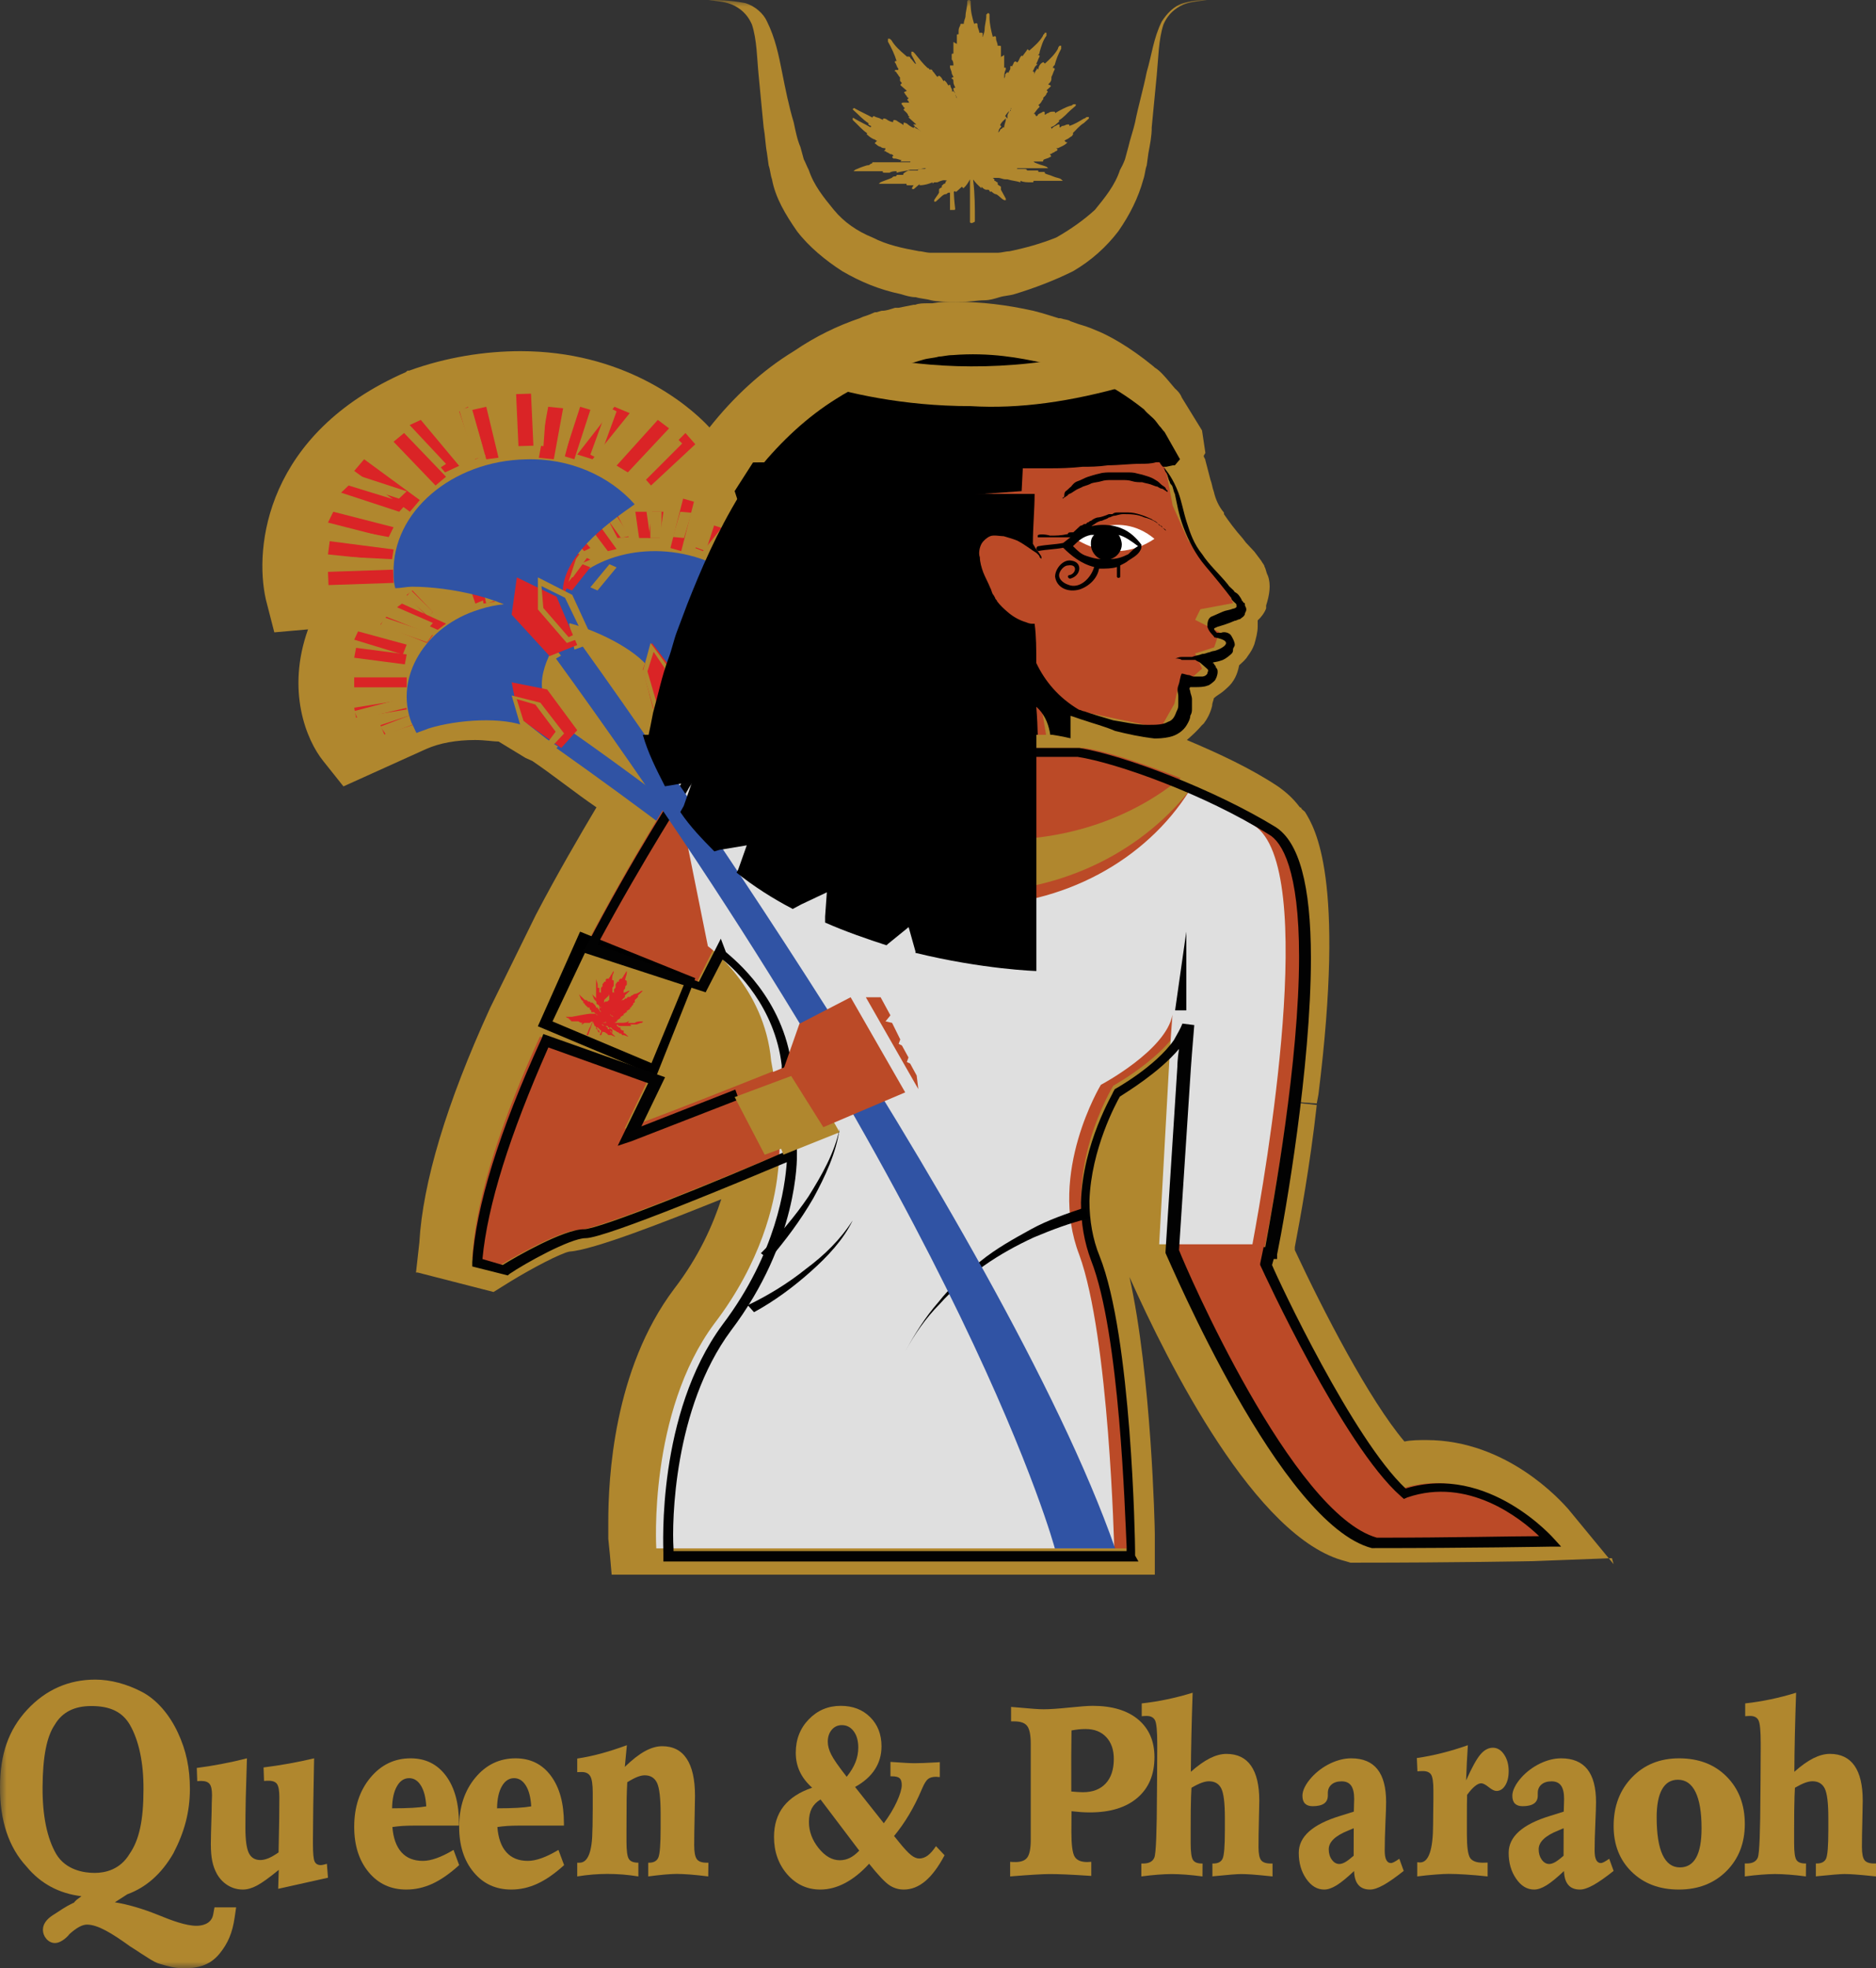 <?xml version="1.0" encoding="UTF-8"?>
<svg width="143px" height="150px" viewBox="0 0 143 150" version="1.1" xmlns="http://www.w3.org/2000/svg" xmlns:xlink="http://www.w3.org/1999/xlink">
    <rect x="0" y="0" width="143" height="150" fill="#333333" stroke="none"/>
    <!-- Generator: Sketch 63.1 (92452) - https://sketch.com -->
    <title>Group 179</title>
    <desc>Created with Sketch.</desc>
    <defs>
        <polygon id="path-1" points="0 150 144 150 144 0 0 0"></polygon>
    </defs>
    <g id="Page-2" stroke="none" stroke-width="1" fill="none" fill-rule="evenodd">
        <g id="Product-Page_New_03" transform="translate(-248, -9741)">
            <g id="Group-179" transform="translate(248, 9741)">
                <path d="M123,119.203 L123,119.203 L119.526,114.986 C119.013,114.417 114.9,109.744 108.729,109.744 C108.213,109.744 107.569,109.744 107.056,109.856 C104.356,106.667 100.884,99.939 98.698,95.267 L98.698,95.037 C99.085,92.986 99.854,88.883 100.371,84.21 L97.284,83.868 L100.371,84.094 L100.499,83.411 C102.557,66.885 100.239,63.121 99.471,61.869 L99.339,61.755 L99.211,61.643 C99.211,61.526 99.085,61.526 99.085,61.526 C98.572,60.843 98.055,60.386 97.412,59.93 C95.354,58.562 92.912,57.424 90.47,56.396 C90.854,56.056 91.241,55.713 91.626,55.257 L91.754,55.144 C92.012,54.8 92.269,54.345 92.399,53.776 C92.399,53.548 92.527,53.319 92.527,53.207 C92.782,52.979 93.04,52.865 93.299,52.636 L93.427,52.524 L93.555,52.408 C94.07,51.953 94.326,51.383 94.455,50.699 C94.711,50.471 94.97,50.243 95.1,50.014 C95.354,49.672 95.484,49.445 95.613,49.101 C95.739,48.646 95.869,48.191 95.869,47.735 L95.869,47.278 C96.127,47.05 96.384,46.709 96.512,46.366 L96.512,46.253 L96.512,46.14 C96.769,45.341 96.899,44.544 96.64,43.859 C96.512,43.632 96.512,43.404 96.384,43.176 C96.384,43.061 96.254,42.947 96.127,42.719 L95.613,42.036 L94.97,41.351 L94.711,41.012 C94.198,40.441 93.683,39.756 93.299,39.187 L93.299,39.071 C92.912,38.616 92.654,38.046 92.527,37.477 C92.399,37.134 92.399,36.906 92.269,36.565 C92.141,36.109 92.012,35.538 91.882,35.081 C91.882,34.969 91.754,34.854 91.754,34.741 L91.882,34.512 L91.626,32.804 L90.081,30.295 C89.955,29.953 89.697,29.725 89.568,29.612 L89.182,29.156 C88.797,28.699 88.414,28.244 88.027,28.016 L87.897,27.9 C86.096,26.419 84.425,25.508 83.524,25.167 C83.011,24.939 82.624,24.823 82.241,24.709 L81.597,24.483 C81.468,24.37 81.212,24.37 80.825,24.254 L80.697,24.254 C80.312,24.14 79.669,23.913 78.769,23.685 C76.712,23.228 74.784,23 72.853,23 C72.212,23 71.697,23 71.054,23.114 L70.668,23.114 C70.411,23.114 70.026,23.114 69.768,23.228 L69.64,23.228 L68.482,23.457 L68.227,23.457 C67.839,23.571 67.582,23.685 67.196,23.685 L66.811,23.797 L66.683,23.797 C66.426,23.913 66.168,24.026 65.781,24.14 L65.526,24.254 C63.854,24.823 62.181,25.622 60.51,26.762 C58.069,28.244 55.882,30.295 54.081,32.575 C52.282,30.638 47.395,26.762 39.682,26.762 C36.981,26.762 34.024,27.217 31.195,28.244 L31.065,28.244 L30.937,28.358 C20.264,33.032 19.365,41.693 20.264,45.682 L20.909,48.191 L23.48,47.963 C21.809,52.636 23.352,56.396 24.638,57.995 L26.18,59.93 L32.481,57.082 C33.509,56.625 34.795,56.396 36.21,56.396 C36.981,56.396 37.622,56.513 38.009,56.513 L40.067,57.765 L40.581,57.995 C42.252,59.133 43.795,60.386 45.466,61.526 C44.182,63.692 42.509,66.542 40.84,69.733 L37.366,76.8 C34.024,84.094 32.225,90.137 31.965,94.696 L31.71,96.976 L31.836,96.976 L37.622,98.46 L38.909,97.659 C40.581,96.634 42.767,95.494 43.41,95.38 C45.209,95.267 50.739,93.1 54.982,91.389 C54.339,93.33 53.31,95.722 51.382,98.23 C46.752,104.384 46.367,112.705 46.367,116.01 L46.367,117.266 L46.494,118.52 L46.624,120 L88.027,120 L88.027,119.772 L88.027,116.921 C88.027,116.354 87.769,104.842 86.096,97.319 C89.053,103.929 95.739,117.266 102.557,118.974 L102.941,119.089 L103.456,119.089 C110.785,119.089 116.827,118.974 116.827,118.974 L122.872,118.746 L123,119.203 Z" id="Fill-1" fill="#B0872E"></path>
                <polygon id="Fill-3" fill="#DA2426" points="49.569 41 48.713 41 48.431 39 49.281 39"></polygon>
                <polygon id="Fill-5" fill="#B0872E" points="48.854 41.85 47.998 42 47.146 38.148 48.142 38"></polygon>
                <polygon id="Fill-7" fill="#DA2426" points="47.925 40.924 47.071 41 46.075 39.077 46.929 39"></polygon>
                <polygon id="Fill-9" fill="#B0872E" points="48 40.846 47.335 41 46 39.154 46.799 39"></polygon>
                <polygon id="Fill-11" fill="#DA2426" points="47 41.845 46.333 42 45 40.232 45.667 40"></polygon>
                <polygon id="Fill-13" fill="#B0872E" points="45 41.762 44.4 42 43 40.16 43.6 40"></polygon>
                <polygon id="Fill-15" fill="#DA2426" points="45 41.76 44.525 42 43 40.32 43.476 40"></polygon>
                <polygon id="Fill-17" fill="#B0872E" points="44 42.667 43.565 43 42 41.334 42.436 41"></polygon>
                <polygon id="Fill-19" fill="#DA2426" points="45 42.651 44.166 43 41 41.349 41.665 41"></polygon>
                <polygon id="Fill-21" fill="#B0872E" points="45 43.546 44.386 44 41 42.454 41.616 42"></polygon>
                <polygon id="Fill-23" fill="#DA2426" points="43 43.599 42.384 44 39 42.5 39.462 42"></polygon>
                <polygon id="Fill-25" fill="#B0872E" points="43 44.445 42.556 45 39 43.555 39.444 43"></polygon>
                <polygon id="Fill-27" fill="#DA2426" points="42 44.413 41.57 45 38 43.706 38.43 43"></polygon>
                <polygon id="Fill-29" fill="#B0872E" points="42 46.317 41.713 46.945 38 45.811 38.285 45.055"></polygon>
                <polygon id="Fill-31" fill="#DA2426" points="38 45.905 38.218 45.175 42 46.095 41.782 46.825"></polygon>
                <polygon id="Fill-33" fill="#B0872E" points="42 46.936 41.858 47.694 38 47.062 38.142 46.306"></polygon>
                <polygon id="Fill-35" fill="#B0872E" points="57.285 46.883 57 46.253 60.571 45.117 61 45.873"></polygon>
                <polygon id="Fill-37" fill="#DA2426" points="57.43 45 57 44.376 60.57 43 61 43.749"></polygon>
                <polygon id="Fill-39" fill="#B0872E" points="57.445 45 57 44.412 60.553 43 61 43.588"></polygon>
                <polygon id="Fill-41" fill="#DA2426" points="56.46 44 56 43.579 59.386 42 60 42.526"></polygon>
                <polygon id="Fill-43" fill="#B0872E" points="56.64 44 56 43.525 59.36 42 60 42.475"></polygon>
                <polygon id="Fill-45" fill="#DA2426" points="57.347 43 57 42.566 58.651 41 59 41.433"></polygon>
                <polygon id="Fill-47" fill="#B0872E" points="55.455 43 55 42.666 56.545 41 57 41.333"></polygon>
                <polygon id="Fill-49" fill="#DA2426" points="55.475 42 55 41.752 56.523 40 57 40.251"></polygon>
                <polygon id="Fill-51" fill="#B0872E" points="54.527 42 54 41.76 55.368 40 56 40.24"></polygon>
                <polygon id="Fill-53" fill="#DA2426" points="53.587 42 53 41.77 54.294 40 55 40.232"></polygon>
                <polygon id="Fill-55" fill="#B0872E" points="53.8 42 53 41.702 54.2 38 55 38.296"></polygon>
                <polygon id="Fill-57" fill="#DA2426" points="52.072 38 52.896 38.235 51.928 42 51.104 41.765"></polygon>
                <polygon id="Fill-59" fill="#B0872E" points="52.142 41 51.288 40.922 51.858 39 52.712 39.077"></polygon>
                <polygon id="Fill-61" fill="#DA2426" points="50.284 41 49.43 41 49.716 39 50.57 39"></polygon>
                <mask id="mask-2" fill="white">
                    <use xlink:href="#path-1"></use>
                </mask>
                <g id="Clip-64"></g>
                <polygon id="Fill-63" fill="#B0872E" mask="url(#mask-2)" points="49.573 41 50.427 41 50.427 39 49.573 39"></polygon>
                <path d="M51.949,50.011 C52.622,48.168 55.714,47.083 58,46.325 C57.059,44.48 55.178,42.962 52.488,42.31 C48.051,41.227 43.479,43.07 42.268,46.433 C42.136,46.65 42.136,46.975 42,47.191 C42.402,47.191 42.674,47.301 43.077,47.408 C45.361,47.951 48.455,49.469 49.532,50.987 L51.279,55 L51.949,50.011 Z" id="Fill-65" fill="#3053A4" mask="url(#mask-2)"></path>
                <polygon id="Fill-66" fill="#DA2426" mask="url(#mask-2)" points="49.696 49 49 51.02 49.781 54 51 53.68 50.913 50.595"></polygon>
                <path d="M49.352,51.162 L50.06,53.595 L50.764,53.46 L50.646,50.892 L49.823,49.677 L49.352,51.162 Z M49.823,54 L49,51.162 L49.588,49 L50.883,50.759 L51,53.728 L49.823,54 Z" id="Fill-67" fill="#B0872E" mask="url(#mask-2)"></path>
                <path d="M57,72.891 C54.252,62.224 51.624,54 51.624,54 L50,54.224 C52.251,61.112 53.876,67.335 55.251,73 L57,72.891 Z" id="Fill-68" fill="#000000" mask="url(#mask-2)"></path>
                <polygon id="Fill-69" fill="#DA2426" mask="url(#mask-2)" points="33 46.652 32.567 47 31 45.348 31.436 45"></polygon>
                <polygon id="Fill-70" fill="#B0872E" mask="url(#mask-2)" points="33 46.635 32.652 47 31 45.454 31.348 45"></polygon>
                <polygon id="Fill-71" fill="#DA2426" mask="url(#mask-2)" points="34 47.525 33.36 48 30 46.478 30.64 46"></polygon>
                <polygon id="Fill-72" fill="#B0872E" mask="url(#mask-2)" points="33 47.474 32.54 48 29 46.528 29.616 46"></polygon>
                <polygon id="Fill-73" fill="#DA2426" mask="url(#mask-2)" points="33 48.412 32.555 49 29 47.59 29.445 47"></polygon>
                <polygon id="Fill-74" fill="#B0872E" mask="url(#mask-2)" points="33 48.316 32.555 48.946 29 47.686 29.298 47.054"></polygon>
                <polygon id="Fill-75" fill="#DA2426" mask="url(#mask-2)" points="31 49.127 30.704 49.883 27 48.749 27.294 48.117"></polygon>
                <polygon id="Fill-76" fill="#B0872E" mask="url(#mask-2)" points="31 49.999 30.858 50.757 27 49.999 27.285 49.243"></polygon>
                <polygon id="Fill-77" fill="#DA2426" mask="url(#mask-2)" points="31 49.874 30.858 50.63 27 50.126 27.142 49.37"></polygon>
                <polygon id="Fill-78" fill="#B0872E" mask="url(#mask-2)" points="31 51.685 30.856 52.441 27 52.315 27.144 51.559"></polygon>
                <polygon id="Fill-79" fill="#DA2426" mask="url(#mask-2)" points="27 52.378 31 52.378 31 51.622 27 51.622"></polygon>
                <polygon id="Fill-80" fill="#B0872E" mask="url(#mask-2)" points="30.855 52.433 31 53.189 27 53.567 27 52.811"></polygon>
                <polygon id="Fill-81" fill="#DA2426" mask="url(#mask-2)" points="30.858 53.306 31 54.066 27.142 54.694 27 53.936"></polygon>
                <polygon id="Fill-82" fill="#B0872E" mask="url(#mask-2)" points="30.858 53.18 31 53.938 27.285 54.82 27 54.19"></polygon>
                <polygon id="Fill-83" fill="#DA2426" mask="url(#mask-2)" points="29.295 55.971 29 55.261 32.706 54.029 33 54.739"></polygon>
                <polygon id="Fill-84" fill="#B0872E" mask="url(#mask-2)" points="32.571 54 33 54.624 29.431 56 29 55.374"></polygon>
                <polygon id="Fill-85" fill="#B0872E" mask="url(#mask-2)" points="45.545 45 45 44.76 46.453 43 47 43.24"></polygon>
                <polygon id="Fill-86" fill="#DA2426" mask="url(#mask-2)" points="43.6 45 43 44.77 44.399 43 45 43.232"></polygon>
                <polygon id="Fill-87" fill="#B0872E" mask="url(#mask-2)" points="43.668 44 43 43.846 44.334 42 45 42.154"></polygon>
                <polygon id="Fill-88" fill="#DA2426" mask="url(#mask-2)" points="42.799 46 42 45.704 43.199 42 44 42.296"></polygon>
                <polygon id="Fill-89" fill="#B0872E" mask="url(#mask-2)" points="41.858 44 41.004 43.923 42.144 42 42.996 42.077"></polygon>
                <polygon id="Fill-90" fill="#DA2426" mask="url(#mask-2)" points="41.144 45 40.146 44.854 41.002 41 41.854 41.148"></polygon>
                <polygon id="Fill-91" fill="#B0872E" mask="url(#mask-2)" points="41.213 44 40.359 44 40.645 42 41.641 42"></polygon>
                <polygon id="Fill-92" fill="#DA2426" mask="url(#mask-2)" points="39.572 44 40.428 44 40.428 42 39.572 42"></polygon>
                <polygon id="Fill-93" fill="#B0872E" mask="url(#mask-2)" points="38.569 44.854 37.717 45 37.431 41.15 38.285 41"></polygon>
                <polygon id="Fill-94" fill="#DA2426" mask="url(#mask-2)" points="37.713 45.852 36.857 46 36.287 42.296 37.143 42"></polygon>
                <polygon id="Fill-95" fill="#B0872E" mask="url(#mask-2)" points="37.926 45.704 37.07 46 36.074 42.296 36.93 42"></polygon>
                <polygon id="Fill-96" fill="#DA2426" mask="url(#mask-2)" points="35 42.316 35.766 42 37 45.684 36.234 46"></polygon>
                <polygon id="Fill-97" fill="#B0872E" mask="url(#mask-2)" points="36 44.845 35.294 45 34 43.232 34.588 43"></polygon>
                <path d="M43.709,55.862 L43.32,56.206 L41.5,53.22 C40.72,51.265 42.411,48.737 43.709,47.128 C41.761,45.978 39.028,45.634 36.559,46.439 C32.4,47.702 30.059,51.61 31.359,55.059 C31.491,55.288 31.621,55.632 31.748,55.862 C32.01,55.747 32.4,55.632 32.66,55.518 C34.87,54.829 38.378,54.598 40.199,55.403 L42.539,56.897 L42.411,57.012 C48.911,61.608 54.63,65.975 59.7,70 L61,68.963 C51.51,61.264 43.709,55.862 43.709,55.862" id="Fill-98" fill="#3053A4" mask="url(#mask-2)"></path>
                <polygon id="Fill-99" fill="#DA2426" mask="url(#mask-2)" points="36 44.76 35.446 45 34 43.241 34.556 43"></polygon>
                <polygon id="Fill-100" fill="#B0872E" mask="url(#mask-2)" points="35 44.681 34.5 45 33 43.32 33.5 43"></polygon>
                <polygon id="Fill-101" fill="#DA2426" mask="url(#mask-2)" points="39 52 39.539 54.702 42.783 57 44 55.647 41.703 52.54"></polygon>
                <path d="M39.903,54.932 L41.836,56.449 L42.355,55.761 L40.805,53.691 L39.388,53.278 L39.903,54.932 Z M41.967,57 L39.643,55.208 L39,53 L41.193,53.553 L43,55.896 L41.967,57 Z" id="Fill-102" fill="#B0872E" mask="url(#mask-2)"></path>
                <polygon id="Fill-103" fill="#BB4A27" mask="url(#mask-2)" points="78.058 34.696 87.544 34 88.864 35.74 89.388 38.529 90.576 41.201 93.472 44.803 94 45.963 91.498 46.429 91.101 47.241 92.947 48.171 92.551 49.333 91.101 49.799 91.629 50.959 90.839 51.657 89.915 51.89 89.519 53.632 88.466 55.49 82.408 54.214 79.111 52.238 79.903 57 76.215 56.768 72 39.691"></polygon>
                <path d="M82,41.064 C82,41.064 85.137,38.67 88,41.064 C84.861,43.17 82,41.064 82,41.064" id="Fill-104" fill="#FFFFFF" mask="url(#mask-2)"></path>
                <path d="M84.642,42.601 C85.139,42.479 85.51,41.988 85.51,41.501 C85.51,41.255 85.388,40.886 85.263,40.766 C85.759,40.886 86.256,41.255 86.751,41.621 C86.502,41.746 86.13,42.112 86.007,42.235 C85.51,42.479 85.139,42.601 84.642,42.601 M82.783,42.355 C82.41,42.235 82.161,41.988 81.79,41.621 C82.161,41.255 82.534,40.886 83.154,40.766 L83.403,40.766 C83.154,41.01 83.154,41.255 83.154,41.501 C83.154,41.988 83.525,42.479 83.898,42.601 C83.525,42.601 83.154,42.479 82.783,42.355 M85.388,43.946 L85.388,43.09 C85.634,42.966 85.883,42.846 86.007,42.723 C86.38,42.479 86.876,42.235 87,41.746 L87,41.621 L87,41.501 C86.627,41.01 86.13,40.521 85.51,40.275 C84.642,39.908 83.525,39.908 82.657,40.275 C82.037,40.521 81.542,41.01 81.045,41.377 C80.425,41.501 79.806,41.501 79.184,41.621 C78.939,41.621 78.939,41.988 79.184,41.988 C79.806,41.866 80.425,41.866 81.045,41.746 C81.666,42.355 82.41,42.966 83.403,43.212 C83.154,44.07 82.284,44.925 81.417,44.559 C81.045,44.437 80.547,44.07 80.798,43.579 C80.922,43.335 81.169,43.09 81.417,43.09 C82.161,42.966 82.037,43.703 81.542,43.825 C81.293,43.825 81.417,44.19 81.666,44.07 C82.41,43.825 82.534,42.846 81.666,42.723 C81.045,42.601 80.425,43.335 80.425,43.946 C80.547,44.805 81.417,45.17 82.284,44.925 C83.029,44.681 83.651,44.07 83.774,43.335 L83.898,43.335 C84.271,43.335 84.766,43.335 85.139,43.212 L85.139,43.946 C85.139,44.07 85.388,44.07 85.388,43.946" id="Fill-105" fill="#000000" mask="url(#mask-2)"></path>
                <path d="M81.645,37.583 C81.774,37.501 81.904,37.417 82.031,37.334 C82.162,37.251 82.421,37.168 82.548,37.083 C82.807,37.001 83.064,36.917 83.193,36.834 C83.452,36.75 83.71,36.75 83.967,36.667 C84.226,36.584 84.483,36.584 84.741,36.584 L85.517,36.584 C85.772,36.584 86.033,36.584 86.29,36.667 C86.548,36.75 86.807,36.75 87.064,36.75 C87.322,36.834 87.45,36.834 87.71,36.917 C87.967,37.001 88.097,37.083 88.224,37.083 C88.353,37.168 88.482,37.251 88.614,37.251 C88.741,37.334 88.741,37.334 88.87,37.417 L89,37.501 L89,37.417 C89,37.334 88.87,37.334 88.87,37.251 C88.87,37.168 88.741,37.083 88.614,37.001 C88.482,36.917 88.353,36.75 88.224,36.667 C88.097,36.584 87.838,36.416 87.579,36.334 C87.322,36.25 87.064,36.168 86.676,36.083 C86.419,36 86.16,36 85.772,36 L84.741,36 C84.483,36 84.097,36 83.838,36.083 C83.452,36.168 83.193,36.25 82.936,36.334 C82.676,36.416 82.421,36.584 82.162,36.667 C81.904,36.75 81.774,36.917 81.645,37.083 C81.517,37.168 81.388,37.334 81.259,37.417 C81.129,37.501 81.129,37.667 81.129,37.75 C81.129,37.832 81.129,37.917 81,37.917 L81,38 L81.129,37.917 C81.129,37.917 81.259,37.832 81.388,37.75 C81.388,37.75 81.388,37.667 81.645,37.583" id="Fill-106" fill="#000000" mask="url(#mask-2)"></path>
                <path d="M82.644,54.895 C83.296,55.127 84.209,55.356 84.993,55.701 C85.905,55.931 86.949,56.16 87.992,56.277 C88.252,56.277 88.644,56.277 89.166,56.16 C89.689,56.045 90.207,55.701 90.469,55.24 C90.601,55.01 90.729,54.782 90.729,54.55 C90.859,54.321 90.859,54.206 90.859,53.974 L90.859,53.285 C90.859,53.055 90.729,52.826 90.729,52.711 C90.729,52.596 90.601,52.481 90.729,52.364 L91.121,52.364 C91.383,52.364 91.772,52.364 92.034,52.251 C92.164,52.251 92.426,52.021 92.556,51.905 C92.686,51.79 92.816,51.445 92.816,51.214 C92.816,51.101 92.816,50.986 92.686,50.869 C92.686,50.754 92.556,50.639 92.556,50.639 C92.556,50.526 92.426,50.526 92.426,50.526 C92.556,50.411 92.556,50.526 93.208,50.295 C93.468,50.18 93.73,49.95 93.859,49.835 C93.989,49.719 93.989,49.606 93.989,49.491 C93.989,49.376 94.121,49.259 94.121,49.146 C94.121,48.916 93.989,48.685 93.859,48.455 C93.73,48.225 93.338,48.109 93.076,48.225 L92.946,48.225 L92.816,48.225 C92.686,48.225 92.686,48.109 92.556,47.996 L92.556,47.879 L92.816,47.764 C93.208,47.649 93.598,47.534 94.121,47.306 C94.251,47.306 94.381,47.188 94.513,47.188 C94.643,47.075 94.901,46.958 94.901,46.73 C95.033,46.501 95.033,46.386 94.901,46.154 C94.901,46.039 94.901,45.924 94.773,45.924 C94.773,45.811 94.643,45.811 94.643,45.695 C94.513,45.465 94.381,45.235 94.121,45.12 C93.989,44.891 93.73,44.774 93.598,44.544 C92.946,43.74 92.164,43.049 91.643,42.245 C90.991,41.439 90.729,40.635 90.469,39.827 C90.207,39.025 90.079,38.219 89.817,37.53 C89.425,36.493 88.904,35.803 88.644,35.572 L88.904,35.572 L89.425,35.459 L89.557,35.459 L89.947,34.997 L89.817,34.77 L89.295,33.849 L88.774,32.928 C88.644,32.813 88.512,32.583 88.382,32.467 L88.122,32.124 C87.862,31.778 87.47,31.546 87.208,31.203 C85.905,30.168 84.599,29.362 83.556,28.902 C83.036,28.672 82.644,28.558 82.384,28.441 C82.124,28.328 81.862,28.328 81.862,28.328 C81.862,28.328 81.601,28.213 81.211,28.098 C80.819,27.983 80.165,27.752 79.386,27.637 C77.82,27.292 75.471,26.831 72.604,27.063 C72.212,27.063 71.821,27.177 71.559,27.177 C71.169,27.292 70.775,27.292 70.387,27.407 C69.997,27.522 69.604,27.637 69.212,27.752 C68.82,27.867 68.43,27.983 68.17,28.213 C66.733,28.787 65.169,29.477 63.736,30.397 C61.519,31.778 59.561,33.617 57.868,35.688 L80.165,35.688 C81.732,35.688 82.384,35.572 82.514,35.572 C83.036,35.572 83.686,35.572 84.471,35.459 C85.253,35.459 86.165,35.344 86.949,35.344 C87.34,35.344 87.73,35.344 88.122,35.227 L88.382,35.227 C88.382,35.227 88.512,35.459 88.644,35.572 C88.774,35.688 88.774,35.918 88.904,36.033 C89.034,36.263 89.034,36.493 89.166,36.722 C89.166,36.722 89.166,36.839 89.295,36.954 C89.425,37.069 89.425,37.413 89.557,37.643 C89.689,38.219 89.817,39.138 90.207,40.174 C90.601,41.209 91.121,42.245 91.904,43.164 C92.686,44.083 93.338,44.891 93.859,45.58 C93.859,45.695 93.989,45.811 94.121,45.924 C94.251,46.039 94.251,46.039 94.251,46.154 L94.251,46.271 C94.251,46.271 94.121,46.386 93.989,46.386 C93.73,46.501 93.468,46.501 93.208,46.614 C92.946,46.73 92.686,46.845 92.426,46.958 C92.034,47.075 92.034,47.534 92.034,47.764 C92.164,48.225 92.556,48.455 92.556,48.57 C94.513,48.916 92.686,49.606 92.556,49.606 C92.556,49.606 92.426,49.606 92.164,49.719 C92.034,49.719 91.904,49.835 91.643,49.835 C91.383,49.95 91.121,49.95 90.859,50.067 L90.469,50.067 L90.079,50.067 C89.817,50.067 89.689,50.18 89.557,50.18 L89.425,50.18 L89.557,50.18 C89.689,50.18 89.947,50.18 90.079,50.295 L90.469,50.295 L90.859,50.295 L91.121,50.295 C91.25,50.411 91.383,50.411 91.513,50.526 C91.643,50.639 91.772,50.754 91.904,50.869 L92.034,50.986 C92.164,51.101 92.034,51.214 92.034,51.33 C91.904,51.56 91.643,51.56 91.643,51.56 L91.383,51.56 L91.25,51.56 L91.121,51.56 L90.991,51.56 C90.859,51.56 90.729,51.445 90.601,51.445 C90.469,51.445 90.207,51.33 90.079,51.33 C89.947,51.56 89.947,51.905 89.817,52.251 C89.689,52.596 89.817,52.826 89.817,53.055 L89.817,53.631 C89.817,53.861 89.817,53.974 89.689,54.206 C89.557,54.55 89.425,54.895 89.034,55.01 C88.644,55.24 88.122,55.24 87.47,55.24 C86.557,55.24 85.643,55.01 84.861,54.895 C84.079,54.667 83.296,54.435 82.644,54.206 C82.514,54.206 82.384,54.093 82.254,54.093 C80.689,53.172 79.645,51.905 78.992,50.526 C78.992,49.491 78.992,48.455 78.864,47.534 L78.732,47.534 L78.864,47.534 L78.732,47.534 C78.602,47.534 78.472,47.534 78.21,47.419 C77.82,47.306 77.298,47.075 76.777,46.614 C76.515,46.386 76.255,46.154 75.993,45.811 C75.993,45.695 75.863,45.695 75.863,45.58 L75.735,45.35 C75.603,45.235 75.603,45.004 75.471,44.774 C75.341,44.429 75.081,43.97 74.951,43.625 C74.819,43.279 74.691,42.819 74.691,42.475 C74.559,42.13 74.691,41.669 74.819,41.439 C74.951,41.209 75.211,40.978 75.471,40.865 C75.735,40.748 76.255,40.865 76.515,40.865 C76.906,40.978 77.298,41.095 77.56,41.209 C78.21,41.556 78.602,41.899 78.992,42.13 C79.123,42.245 79.253,42.358 79.253,42.475 L79.386,42.59 L79.386,42.475 C79.386,42.358 79.253,42.245 79.123,42.013 C78.992,41.899 78.864,41.669 78.732,41.439 C78.732,40.174 78.864,38.794 78.864,37.643 L56.431,37.643 C54.606,40.635 53.434,43.394 52.389,46.039 C52.129,46.73 51.867,47.419 51.609,48.109 C51.347,48.8 51.217,49.491 50.955,50.18 C50.435,51.56 50.171,52.94 49.78,54.321 C49.522,55.701 49.258,56.851 49,58 L79.123,58 C79.123,56.851 79.123,55.469 78.992,53.861 C80.165,54.895 80.165,56.507 80.165,58 L81.601,58 L81.601,54.55 C81.992,54.667 82.254,54.782 82.644,54.895" id="Fill-107" fill="#000000" mask="url(#mask-2)"></path>
                <path d="M79.1,40.82 C79.1,40.82 78.967,40.82 79.1,40.82 C78.967,40.82 78.967,40.82 79.1,40.82 C78.967,40.82 78.967,40.82 79.1,40.82 L79.1,40.946 L79.235,40.946 L79.776,40.946 L80.457,40.946 L81.813,40.946 L82.084,40.946 L82.219,40.946 L82.354,40.946 C82.354,40.946 82.49,40.946 82.49,40.82 L82.627,40.696 L82.762,40.568 C82.762,40.444 82.897,40.444 82.897,40.444 C83.033,40.316 83.17,40.064 83.438,39.938 C83.576,39.812 83.846,39.688 83.983,39.688 C84.254,39.558 84.387,39.558 84.524,39.434 C84.66,39.434 84.797,39.306 84.932,39.306 C85.067,39.306 85.338,39.182 85.609,39.182 C86.152,39.182 86.695,39.182 87.238,39.434 C87.781,39.558 88.186,39.812 88.457,40.064 C88.457,40.064 88.594,40.064 88.594,40.19 L88.729,40.316 L88.865,40.444 L89,40.568 L88.865,40.444 C88.865,40.316 88.729,40.316 88.594,40.19 L88.457,40.064 C88.322,40.064 88.322,39.938 88.186,39.812 C88.051,39.688 87.916,39.688 87.781,39.558 C87.238,39.306 86.559,39.054 86.016,39.054 L85.203,39.054 C85.067,39.054 84.932,39.054 84.797,39.182 L84.524,39.182 C84.254,39.306 83.846,39.434 83.711,39.434 C83.576,39.434 83.303,39.558 83.17,39.688 C83.033,39.688 83.033,39.812 82.897,39.812 L82.762,39.938 L82.627,39.938 C82.627,39.938 82.49,40.064 82.354,40.064 C82.219,40.19 82.219,40.19 82.084,40.316 L81.948,40.444 L81.813,40.568 L81.676,40.568 C81.541,40.568 81.405,40.568 81.405,40.696 C80.864,40.82 80.457,40.82 80.051,40.82 C79.641,40.696 79.1,40.696 79.1,40.82" id="Fill-108" fill="#000000" mask="url(#mask-2)"></path>
                <path d="M106.785,113.465 C102.4,109.608 96.21,96.003 96.21,96.003 C96.21,96.003 102.4,66.638 96.6,63.01 C91.828,59.95 84.994,57.566 81.9,57 L53.921,57 C52.116,58.815 51.859,59.608 51.859,59.608 C51.859,59.608 48.378,64.937 44.767,71.854 L53.149,74.801 L54.565,71.965 C54.565,71.965 59.339,75.254 59.594,81.378 C49.667,85.345 47.604,86.026 47.604,86.026 L49.667,81.718 L41.159,78.997 C38.449,84.892 36.257,91.129 36,95.892 L38.063,96.456 C38.063,96.456 42.576,93.735 44.122,93.735 C45.798,93.735 59.982,87.728 59.982,87.728 C59.982,87.728 60.108,94.077 54.953,100.878 C49.796,107.681 50.441,118 50.441,118 L85.898,118 C85.898,118 85.51,101.897 83.19,95.664 C80.741,89.427 84.865,82.737 84.865,82.737 C84.865,82.737 89.765,80.017 90.281,77.296 C90.151,78.77 90.022,81.037 90.022,81.037 L89.12,94.984 C89.12,94.984 97.63,115.392 104.594,117.206 C112.071,117.206 118,117.094 118,117.094 C118,117.094 112.973,111.423 106.785,113.465" id="Fill-109" fill="#BB4A27" mask="url(#mask-2)"></path>
                <polygon id="Fill-110" fill="#B0872E" mask="url(#mask-2)" points="44.235 72 53 75.292 50.034 82 41 78.464"></polygon>
                <path d="M42.114,77.844 L49.66,81.022 L52.135,75.035 L44.834,72.1 L42.114,77.844 Z M50.032,82 L41,78.211 L44.217,71 L53,74.545 L50.032,82 Z" id="Fill-111" fill="#000000" mask="url(#mask-2)"></path>
                <path d="M89.374,77.333 C89.248,78.81 89.119,81.082 89.119,81.082 L88.36,94.827 L95.468,94.827 C96.483,89.375 100.545,66.088 95.595,62.908 C94.072,61.999 92.42,61.089 90.644,60.295 C87.343,65.519 81.123,69.043 73.887,69.043 C65.258,69.043 58.022,63.931 55.608,57 L53.451,57 C52.182,58.365 51.673,59.159 51.42,59.501 L53.96,72.11 C53.96,72.11 58.276,75.176 58.782,80.855 C59.164,82.784 59.67,86.648 59.29,89.375 C59.037,91.76 58.022,96.19 54.468,100.847 C49.389,107.662 50.026,118 50.026,118 L84.932,118 C84.932,118 84.552,101.868 82.266,95.621 C79.855,89.375 83.915,82.672 83.915,82.672 C83.915,82.672 88.868,80.06 89.374,77.333" id="Fill-112" fill="#DFDFDF" mask="url(#mask-2)"></path>
                <path d="M91,59.815 C86.945,57.796 82.634,56.338 80.226,56 L55,56 C57.662,62.955 65.14,68 74.014,68 C81.113,68 87.324,64.747 91,59.815" id="Fill-113" fill="#B0872E" mask="url(#mask-2)"></path>
                <path d="M60,57 C63.766,61.245 69.612,64 76.233,64 C81.558,64 86.364,62.278 90,59.297 C87.015,58.148 84.287,57.231 82.598,57 L60,57 Z" id="Fill-114" fill="#BB4A27" mask="url(#mask-2)"></path>
                <path d="M51.338,118.206 L85.877,118.206 L85.877,117.868 C85.75,115.367 85.361,101.626 83.172,96.062 C82.656,94.699 82.397,93.223 82.397,91.634 C82.527,87.092 84.847,83.346 84.847,83.229 L84.975,83.004 C84.975,83.004 88.068,81.301 89.486,79.256 C89.745,78.802 90.002,78.347 90.132,78.006 L91.034,78.12 C90.904,79.596 90.775,81.414 90.775,81.414 L89.872,95.268 C90.388,96.631 98.508,115.367 104.953,117.185 C110.624,117.185 115.391,117.07 117.323,117.07 C115.906,115.707 111.911,112.528 107.272,114.118 L107.015,114.233 L106.756,114.004 C102.376,110.143 96.318,96.971 96.059,96.404 L96.059,96.291 L96.318,95.04 L96.446,95.04 C97.091,91.522 99.023,80.847 99.023,72.896 C99.023,66.312 97.735,64.152 96.705,63.585 C91.807,60.518 85.104,58.136 82.142,57.68 L54.431,57.68 C52.885,59.383 52.499,60.066 52.499,60.066 C52.499,60.179 49.147,65.288 45.539,71.988 L53.272,74.827 L54.945,71.535 L55.333,72.557 C55.979,73.124 59.716,76.078 60.359,81.301 L60.359,81.527 L60.359,81.981 L60.359,82.208 L60.102,82.321 C50.178,86.183 48.117,86.978 48.117,86.978 L47.085,87.319 L49.405,82.548 L41.8,79.824 C38.837,86.523 37.161,91.86 36.775,95.949 L38.321,96.404 C39.223,95.835 42.96,93.679 44.508,93.679 C45.665,93.679 54.69,90.044 60.102,87.659 L60.747,87.432 L60.747,88.001 C60.747,88.228 60.877,94.586 55.72,101.4 C51.338,107.304 51.21,116.05 51.338,117.979 L51.338,118.206 Z M86.781,119 L50.565,119 L50.565,118.32 C50.565,117.868 50.049,107.758 55.076,100.946 C59.2,95.495 59.845,90.384 59.973,88.568 C57.009,89.815 46.181,94.359 44.637,94.359 C43.476,94.359 39.996,96.291 38.837,97.085 L38.707,97.198 L36,96.516 L36,96.177 C36.259,91.974 38.062,86.183 41.285,79.144 L41.416,78.802 L50.696,82.095 L48.888,85.842 C50.306,85.274 53.272,84.138 59.586,81.641 L59.586,81.414 L59.586,81.187 C59.072,76.759 56.108,73.918 55.076,73.124 L53.788,75.623 L44.378,72.557 L44.637,72.215 C48.244,65.288 51.726,59.952 51.853,59.837 C51.853,59.837 52.24,59.045 54.043,57.112 L54.174,57 L82.268,57 C85.75,57.567 92.578,60.179 97.219,63.018 C99.023,64.152 99.926,67.446 99.926,73.013 C99.926,81.301 97.994,92.429 97.348,95.607 L97.348,95.949 L97.091,95.949 L96.962,96.404 C97.476,97.652 103.147,109.691 107.144,113.437 C113.459,111.506 118.484,117.299 118.484,117.299 L119,117.868 L118.098,117.868 C118.098,117.868 112.04,117.979 104.694,117.979 L104.565,117.979 C97.607,116.161 89.231,96.291 88.843,95.495 L88.843,95.382 L89.745,81.301 C89.745,81.301 89.745,80.734 89.872,79.938 C88.329,81.756 85.877,83.229 85.361,83.572 C85.104,84.026 83.172,87.547 83.043,91.522 C83.043,92.996 83.299,94.473 83.817,95.724 C86.265,101.855 86.524,117.526 86.524,118.206 L86.524,118.546 L86.781,119 Z" id="Fill-115" fill="#020202" mask="url(#mask-2)"></path>
                <polygon id="Fill-116" fill="#000000" mask="url(#mask-2)" points="77.875 37.426 78 35 57.399 35.242 56 37.426 56.509 39"></polygon>
                <polygon id="Fill-117" fill="#B0872E" mask="url(#mask-2)" points="61.551 82 64 86.286 59.714 88 58 83.393"></polygon>
                <polygon id="Fill-118" fill="#000000" mask="url(#mask-2)" points="89.573 77 90.427 71 90.427 77"></polygon>
                <path d="M58,95.505 C59.375,94.149 60.626,92.667 61.625,91.186 C62.626,89.581 63.626,87.853 64,86 C63.751,87.853 62.874,89.705 61.999,91.309 C61,93.037 59.876,94.517 58.624,96 L58,95.505 Z" id="Fill-119" fill="#000000" mask="url(#mask-2)"></path>
                <path d="M57,99.469 C58.552,98.727 60.103,97.773 61.419,96.712 C62.849,95.651 64.044,94.484 65,93 C64.282,94.484 63.089,95.759 61.776,96.924 C60.462,98.092 59.03,99.153 57.476,100 L57,99.469 Z" id="Fill-120" fill="#000000" mask="url(#mask-2)"></path>
                <path d="M83,92.847 C81.564,93.207 80.246,93.69 78.812,94.296 C77.496,94.901 76.18,95.626 74.981,96.473 C73.788,97.32 72.591,98.288 71.631,99.374 C70.557,100.463 69.718,101.67 69,103 C69.718,101.67 70.557,100.34 71.513,99.255 C72.468,98.044 73.547,97.078 74.744,96.111 C75.939,95.143 77.256,94.418 78.572,93.69 C79.888,92.966 81.326,92.485 82.76,92 L83,92.847 Z" id="Fill-121" fill="#000000" mask="url(#mask-2)"></path>
                <path d="M68.848,13.329 L68.848,13.329 L68.476,13.329 L68.352,13.329 C68.352,13.329 68.352,13.442 68.228,13.442 C68.103,13.442 68.103,13.442 67.979,13.555 C67.73,13.667 67.358,13.78 67.11,13.894 L66.987,14.007 L67.234,14.007 L67.855,14.007 L68.352,14.007 L68.848,14.007 L69.097,14.007 C69.097,14.12 69.097,14.12 69.221,14.12 L69.592,14.12 C69.716,14.12 69.967,14.12 70.09,14.007 L70.09,14.12 C70.463,14.12 70.836,14.007 71.082,13.894 C71.082,14.007 71.082,14.007 71.208,13.894 L71.453,13.894 C71.705,13.78 71.951,13.667 72.2,13.78 C72.2,13.78 72.076,13.78 72.076,13.894 C72.076,14.007 71.951,14.007 71.951,14.007 L71.828,14.12 C71.828,14.12 71.705,14.233 71.828,14.233 C71.705,14.348 71.579,14.348 71.579,14.459 L71.579,14.572 L71.579,14.685 C71.453,14.913 71.331,15.026 71.208,15.252 L71.208,15.365 L71.331,15.365 C71.453,15.252 71.579,15.139 71.705,15.026 C71.828,14.913 71.951,14.798 72.076,14.798 C72.2,14.798 72.2,14.685 72.324,14.685 L72.448,14.685 L72.573,14.685 C72.697,14.685 72.697,14.572 72.821,14.572 C72.821,14.685 72.945,14.572 72.945,14.572 L73.069,14.459 C73.192,14.348 73.192,14.348 73.318,14.233 L73.442,14.348 C73.69,14.12 73.815,13.894 73.937,13.667 L73.937,15.139 L73.937,16.835 L73.937,16.95 C73.937,16.95 74.061,17.063 74.187,16.95 C74.312,16.95 74.312,16.835 74.312,16.835 C74.312,15.817 74.312,14.798 74.187,13.78 L74.187,13.667 C74.312,13.894 74.558,14.12 74.808,14.348 L74.808,14.233 C74.93,14.348 75.055,14.459 75.181,14.459 L75.305,14.459 C75.427,14.459 75.427,14.572 75.427,14.572 C75.427,14.572 75.552,14.685 75.552,14.572 C75.676,14.685 75.8,14.798 75.924,14.798 C76.173,14.913 76.297,15.139 76.545,15.252 L76.669,15.252 L76.669,15.139 C76.545,14.913 76.421,14.685 76.297,14.459 L76.297,14.348 L76.297,14.233 C76.173,14.12 76.049,14.12 76.049,14.007 L76.049,13.894 C75.924,13.894 75.924,13.78 75.8,13.78 L75.8,13.667 L75.676,13.555 L75.8,13.555 L76.049,13.555 C76.297,13.555 76.421,13.667 76.669,13.667 L76.794,13.667 C77.167,13.78 77.413,13.78 77.787,13.894 L77.787,13.78 C78.036,13.894 78.284,13.894 78.655,13.894 C78.781,13.894 78.781,13.894 78.781,13.78 L79.276,13.78 L79.649,13.78 L79.775,13.78 L80.89,13.78 L81.015,13.78 L80.89,13.667 C80.766,13.555 80.518,13.555 80.269,13.442 C80.021,13.329 79.897,13.329 79.649,13.215 C79.649,13.104 79.649,13.104 79.524,13.104 L79.152,13.104 C79.152,12.991 79.152,12.991 79.028,12.991 L78.905,12.991 L78.284,12.991 C78.284,12.878 78.16,12.878 78.036,12.878 L77.413,12.878 L77.413,12.765 L76.794,12.765 L77.167,12.765 C77.413,12.765 77.663,12.765 77.787,12.65 C77.91,12.65 77.91,12.65 77.91,12.537 L78.284,12.537 C78.406,12.537 78.655,12.537 78.781,12.424 C78.905,12.424 78.905,12.424 78.781,12.311 L78.905,12.311 L79.4,12.311 C79.524,12.311 79.524,12.311 79.524,12.198 C79.649,12.085 79.897,12.085 80.021,11.972 C80.147,11.972 80.147,11.859 80.021,11.746 C80.147,11.746 80.269,11.631 80.269,11.631 C80.392,11.631 80.392,11.518 80.518,11.518 C80.644,11.405 80.644,11.405 80.518,11.293 L80.644,11.293 C80.89,11.18 81.139,11.067 81.261,10.954 C81.387,10.841 81.387,10.841 81.261,10.841 L81.139,10.728 C81.261,10.613 81.387,10.613 81.512,10.5 C81.636,10.387 81.758,10.387 81.758,10.276 C81.758,10.276 81.884,10.161 81.758,10.161 C82.008,9.935 82.255,9.594 82.628,9.37 C82.752,9.257 82.876,9.143 83,9.031 L83,8.918 L82.876,8.918 C82.752,8.918 82.752,9.031 82.628,9.031 C82.255,9.257 81.884,9.483 81.512,9.594 C81.512,9.483 81.512,9.483 81.387,9.483 C81.261,9.483 81.139,9.594 81.015,9.594 C80.89,9.594 80.89,9.709 80.766,9.709 L80.766,9.594 C80.766,9.483 80.766,9.483 80.644,9.483 C80.518,9.594 80.392,9.594 80.269,9.709 L80.147,9.822 C80.147,9.709 80.147,9.709 79.897,9.709 C79.775,9.822 79.524,9.935 79.4,10.048 C79.4,9.822 79.4,9.822 79.152,9.935 C79.028,10.048 78.905,10.161 78.781,10.276 C78.781,10.161 78.781,10.161 78.655,10.276 C78.406,10.387 78.284,10.5 78.16,10.613 L78.16,10.728 C78.16,10.613 78.16,10.613 78.036,10.613 C77.91,10.728 77.787,10.728 77.663,10.841 C77.537,10.954 77.413,10.954 77.413,11.067 C77.413,10.954 77.413,10.954 77.291,11.067 L77.167,11.18 C77.042,11.18 77.042,11.293 76.918,11.293 L77.042,11.18 C77.167,11.067 77.413,10.841 77.537,10.728 C77.663,10.613 77.663,10.613 77.537,10.5 C77.663,10.387 77.787,10.276 77.91,10.048 C78.036,9.935 78.036,9.935 77.91,9.822 C78.036,9.709 78.16,9.594 78.284,9.37 C78.406,9.257 78.406,9.257 78.284,9.257 C78.406,9.143 78.531,8.918 78.781,8.805 C78.905,8.692 78.905,8.692 78.781,8.692 C78.905,8.578 79.028,8.352 79.152,8.239 C79.276,8.126 79.276,8.126 79.152,8.013 L79.276,7.9 C79.4,7.787 79.4,7.674 79.524,7.559 L79.524,7.446 C79.649,7.333 79.775,7.22 79.775,7.107 C79.897,6.994 79.897,6.994 79.775,6.881 C79.897,6.768 79.897,6.768 80.021,6.655 C80.147,6.541 80.147,6.541 79.897,6.428 C80.021,6.315 80.147,6.204 80.147,5.976 L80.147,5.863 C80.269,5.637 80.269,5.522 80.392,5.298 C80.392,5.185 80.392,5.185 80.269,5.185 C80.269,5.072 80.269,5.072 80.392,4.959 C80.518,4.506 80.644,4.167 80.89,3.715 L80.89,3.602 L80.89,3.487 L80.766,3.487 C80.766,3.487 80.644,3.602 80.644,3.715 C80.392,4.167 80.021,4.506 79.649,4.846 L79.524,4.733 C79.276,4.846 79.152,5.072 79.152,5.298 C79.028,5.185 79.028,5.185 79.028,5.298 C78.905,5.411 78.905,5.522 78.781,5.75 C78.655,5.637 78.655,5.637 78.531,5.75 C78.406,5.863 78.406,5.976 78.406,6.091 C78.284,5.976 78.284,5.976 78.284,6.091 L78.284,6.204 C78.284,6.315 78.16,6.428 78.16,6.541 C78.036,6.428 78.036,6.428 77.91,6.655 L77.91,6.768 C77.91,6.881 77.787,6.994 77.787,7.107 C77.663,6.994 77.663,6.994 77.537,7.22 C77.537,7.333 77.413,7.446 77.413,7.559 L77.413,7.787 C77.291,7.674 77.291,7.674 77.291,7.787 C77.291,7.9 77.291,7.9 77.167,8.013 C77.167,8.126 77.042,8.239 77.042,8.465 C76.918,8.352 76.918,8.352 76.918,8.465 C76.918,8.578 76.794,8.692 76.794,8.805 L76.794,9.031 C76.669,8.918 76.669,8.918 76.669,9.031 L76.669,9.143 C76.669,9.257 76.545,9.483 76.545,9.709 L76.421,9.709 C76.421,9.709 76.421,9.822 76.297,9.822 C76.173,9.935 76.173,10.161 76.049,10.276 L76.049,10.161 C76.173,9.935 76.173,9.594 76.297,9.37 C76.297,9.257 76.297,9.257 76.173,9.257 C76.297,9.031 76.421,8.805 76.421,8.578 C76.421,8.465 76.421,8.465 76.297,8.465 C76.421,8.239 76.421,8.013 76.545,7.9 C76.545,7.787 76.545,7.787 76.421,7.787 L76.421,7.674 C76.545,7.446 76.545,7.333 76.669,7.107 C76.669,6.994 76.669,6.994 76.545,6.994 C76.545,6.881 76.669,6.768 76.669,6.655 C76.669,6.541 76.794,6.315 76.794,6.204 C76.794,6.091 76.794,6.091 76.669,6.091 L76.545,6.091 L76.545,5.976 C76.545,5.75 76.545,5.522 76.669,5.298 C76.669,5.185 76.669,5.072 76.545,5.185 L76.545,5.072 L76.545,4.28 C76.545,4.167 76.545,4.167 76.421,4.28 C76.421,4.28 76.297,4.28 76.297,4.393 L76.297,4.28 L76.297,3.602 C76.297,3.487 76.297,3.487 76.173,3.487 L76.049,3.487 C76.049,3.261 75.924,3.148 75.924,2.922 C75.924,2.809 75.924,2.696 75.676,2.809 C75.552,2.356 75.427,1.791 75.427,1.339 L75.427,1.113 C75.427,1.113 75.427,1 75.305,1 L75.181,1.113 L75.181,1.226 C75.181,1.565 75.055,1.904 75.055,2.244 C75.055,2.469 74.93,2.696 74.93,2.809 L74.808,2.809 C74.684,2.809 74.684,2.809 74.684,2.922 C74.684,3.037 74.558,3.148 74.558,3.374 L74.558,3.602 C74.434,3.487 74.434,3.487 74.434,3.715 L74.434,4.28 L74.434,4.393 C74.434,4.393 74.312,4.393 74.312,4.28 L74.187,4.28 L74.187,4.506 L74.187,5.072 C74.061,5.072 74.061,5.072 74.061,5.185 L74.061,5.522 C74.061,5.637 74.061,5.863 74.187,5.976 L74.061,5.976 L73.937,5.976 L73.937,6.091 C73.937,6.204 73.937,6.428 74.061,6.541 C74.061,6.655 74.061,6.768 74.187,6.881 C74.061,6.881 74.061,6.881 74.061,6.994 C74.061,7.107 74.061,7.22 74.187,7.22 C74.187,7.333 74.312,7.446 74.312,7.674 C74.187,7.674 74.187,7.674 74.187,7.787 C74.187,7.9 74.187,8.013 74.312,8.126 C74.312,8.239 74.434,8.352 74.434,8.465 C74.312,8.465 74.312,8.465 74.312,8.578 C74.312,8.805 74.434,9.031 74.558,9.257 L74.558,9.37 C74.434,9.37 74.434,9.37 74.434,9.483 C74.434,9.709 74.558,9.822 74.558,9.935 C74.558,10.048 74.684,10.276 74.684,10.387 L74.684,10.276 C74.558,10.048 74.558,9.935 74.434,9.709 C74.434,9.709 74.434,9.594 74.312,9.709 C74.187,9.483 74.187,9.257 74.061,9.143 C74.061,9.031 73.937,9.031 73.937,9.143 C73.937,9.031 73.815,8.805 73.815,8.692 C73.815,8.578 73.815,8.578 73.69,8.692 C73.69,8.465 73.566,8.352 73.566,8.126 C73.566,8.013 73.442,8.013 73.318,8.126 C73.318,8.013 73.192,7.787 73.192,7.674 C73.192,7.559 73.069,7.559 72.945,7.559 C72.945,7.446 72.821,7.333 72.821,7.107 C72.697,6.994 72.697,6.881 72.573,6.994 L72.573,6.881 C72.573,6.768 72.448,6.655 72.448,6.541 C72.448,6.428 72.324,6.428 72.324,6.541 C72.2,6.428 72.2,6.315 72.076,6.204 C71.951,6.091 71.951,6.091 71.951,6.204 C71.828,6.091 71.828,5.976 71.705,5.863 C71.579,5.75 71.579,5.75 71.453,5.863 C71.331,5.75 71.208,5.522 71.082,5.411 C71.082,5.411 71.082,5.298 70.96,5.298 L70.836,5.298 C70.836,5.298 70.836,5.185 70.71,5.185 C70.337,4.846 70.09,4.506 69.716,4.054 L69.592,3.941 L69.469,3.941 L69.469,4.054 L69.469,4.167 C69.716,4.62 69.967,5.072 70.09,5.637 C69.967,5.637 69.967,5.637 69.967,5.75 C70.09,5.863 70.09,6.091 70.213,6.204 L70.213,6.315 L70.09,6.315 C69.967,6.315 69.967,6.315 69.967,6.428 C69.967,6.428 69.967,6.541 70.09,6.541 C70.213,6.655 70.213,6.768 70.337,6.881 C70.213,6.881 70.213,6.881 70.337,6.994 L70.337,7.107 C70.337,7.22 70.463,7.22 70.463,7.333 C70.337,7.446 70.337,7.446 70.463,7.559 C70.463,7.674 70.585,7.674 70.71,7.787 L70.836,7.9 C68.724,7.787 68.724,7.787 68.724,7.9 C68.724,8.013 68.848,8.013 68.848,8.126 L68.973,8.239 C68.848,8.352 68.848,8.352 68.973,8.465 C69.097,8.578 69.221,8.692 69.221,8.805 L69.345,8.918 C69.221,8.918 69.221,8.918 69.345,9.031 L69.469,9.143 C69.592,9.257 69.716,9.37 69.842,9.483 L69.716,9.483 C69.592,9.483 69.592,9.483 69.716,9.594 C69.716,9.594 69.716,9.709 69.842,9.709 C69.967,9.822 70.09,9.935 70.213,10.048 C70.09,10.048 70.09,10.048 70.213,10.161 C70.337,10.276 70.463,10.387 70.463,10.5 L70.585,10.613 C70.463,10.728 70.463,10.728 70.585,10.728 C70.71,10.954 70.96,11.067 71.082,11.293 L71.208,11.405 C71.082,11.293 70.836,11.18 70.71,11.18 L70.585,11.18 L70.585,11.293 L70.585,11.18 C70.463,11.067 70.213,10.841 70.09,10.841 C69.967,10.841 69.967,10.841 69.967,10.954 L69.967,10.841 C69.842,10.728 69.716,10.613 69.469,10.5 L69.345,10.5 C69.221,10.387 69.097,10.276 68.848,10.161 C68.724,10.048 68.724,10.048 68.598,10.276 C68.476,10.161 68.228,10.048 68.103,9.935 C67.979,9.822 67.979,9.822 67.855,10.048 C67.73,9.935 67.484,9.822 67.358,9.822 C67.234,9.709 67.234,9.709 67.11,9.935 C67.11,9.935 66.987,9.935 66.987,9.822 C66.861,9.709 66.613,9.709 66.49,9.594 C66.49,9.594 66.366,9.594 66.366,9.709 C65.992,9.483 65.497,9.257 65.122,9.031 C65.122,9.031 65,8.918 65,9.031 L65,9.143 C65.373,9.483 65.745,9.935 66.116,10.161 C65.992,10.161 66.116,10.276 66.116,10.276 C66.242,10.387 66.366,10.5 66.613,10.613 C66.737,10.613 66.737,10.728 66.861,10.728 L66.737,10.841 C66.737,10.841 66.613,10.954 66.737,10.954 C66.861,11.067 66.987,11.18 67.11,11.18 C67.234,11.293 67.358,11.293 67.484,11.293 L67.484,11.405 C67.358,11.518 67.358,11.518 67.484,11.518 C67.606,11.631 67.73,11.631 67.855,11.746 C67.979,11.746 67.979,11.746 68.103,11.859 C67.979,11.972 67.979,11.972 68.103,12.085 L68.228,12.085 C68.352,12.085 68.598,12.198 68.724,12.198 C68.598,12.311 68.598,12.311 68.848,12.311 L69.097,12.311 L69.469,12.311 C69.345,12.424 69.345,12.424 69.469,12.424 C69.592,12.424 69.716,12.424 69.842,12.537 L70.337,12.537 C70.337,12.65 70.337,12.65 70.463,12.65 L70.585,12.65 C70.836,12.65 71.208,12.65 71.453,12.765 L70.836,12.765 L70.836,12.878 L70.213,12.878 C70.09,12.878 69.967,12.878 69.967,12.991 L69.842,12.991 L69.221,12.991 C68.848,13.215 68.848,13.215 68.848,13.329" id="Fill-122" fill="#B0872E" mask="url(#mask-2)"></path>
                <path d="M69.392,12.368 C69.392,12.253 69.392,12.253 69.525,12.253 L70.18,12.253 L70.311,12.253 C70.311,12.142 70.444,12.142 70.577,12.142 L71.23,12.142 L71.23,12.028 L71.889,12.028 C71.627,12.028 71.23,12.028 70.968,11.915 L70.837,11.915 C70.706,11.915 70.706,11.915 70.706,11.802 L70.18,11.802 C70.049,11.802 69.918,11.802 69.787,11.687 C69.656,11.687 69.656,11.687 69.787,11.573 L69.392,11.573 L69.129,11.573 C68.999,11.573 68.999,11.573 68.999,11.46 C68.868,11.46 68.605,11.347 68.474,11.347 L68.343,11.347 C68.21,11.233 68.21,11.233 68.343,11.12 C68.21,11.12 68.21,11.12 68.079,11.007 C67.95,10.893 67.817,10.893 67.686,10.78 C67.555,10.78 67.555,10.665 67.686,10.665 L67.686,10.552 C67.555,10.438 67.424,10.438 67.291,10.438 C67.16,10.325 67.029,10.212 66.898,10.212 C66.767,10.212 66.898,10.098 66.898,10.098 L67.029,9.985 C66.898,9.985 66.898,9.872 66.767,9.872 C66.636,9.758 66.503,9.643 66.241,9.53 C66.241,9.53 66.11,9.417 66.241,9.417 C65.717,9.077 65.451,8.737 65.058,8.397 C65.058,8.397 64.927,8.283 65.058,8.283 C65.058,8.168 65.191,8.283 65.191,8.283 C65.584,8.51 66.11,8.737 66.503,8.963 C66.503,8.85 66.636,8.85 66.636,8.85 C66.767,8.963 67.029,8.963 67.16,9.077 C67.16,9.077 67.291,9.077 67.291,9.19 C67.291,9.077 67.291,8.963 67.555,9.077 C67.686,9.19 67.95,9.305 68.079,9.305 C68.079,9.19 68.079,9.077 68.343,9.19 C68.474,9.305 68.737,9.417 68.868,9.53 C68.868,9.305 68.868,9.305 69.129,9.417 C69.261,9.53 69.392,9.643 69.656,9.758 C69.656,9.643 69.656,9.643 69.787,9.758 C70.049,9.872 70.18,9.985 70.311,10.098 L70.311,10.212 C70.311,10.098 70.311,10.098 70.444,10.098 C70.706,10.212 70.837,10.325 70.968,10.438 L70.968,10.552 L70.968,10.438 C70.968,10.325 70.968,10.325 71.101,10.438 C71.23,10.552 71.363,10.665 71.627,10.665 L71.496,10.552 C71.363,10.325 71.101,10.212 70.968,9.985 C70.837,9.872 70.837,9.872 70.968,9.872 L70.837,9.758 C70.706,9.643 70.577,9.53 70.577,9.417 C70.444,9.305 70.444,9.305 70.577,9.305 C70.444,9.19 70.311,9.077 70.18,8.963 C70.18,8.963 70.18,8.85 70.049,8.85 L70.049,8.737 L70.18,8.737 C70.049,8.621 69.918,8.51 69.787,8.397 L69.656,8.283 L69.656,8.168 L69.525,8.057 C69.392,7.943 69.261,7.83 69.261,7.717 C69.129,7.602 69.129,7.602 69.261,7.488 L69.129,7.375 C69.129,7.262 68.999,7.262 68.999,7.148 C68.868,7.035 68.868,7.035 69.129,6.922 L68.999,6.808 C68.868,6.695 68.868,6.695 68.737,6.58 C68.605,6.467 68.605,6.467 68.737,6.353 C68.737,6.24 68.605,6.24 68.605,6.127 L68.605,6.013 L68.605,5.9 C68.474,5.787 68.474,5.673 68.343,5.558 C68.343,5.558 68.343,5.445 68.21,5.445 C68.21,5.332 68.21,5.332 68.343,5.332 L68.474,5.332 L68.474,5.22 C68.343,5.107 68.343,4.878 68.21,4.765 C68.21,4.652 68.21,4.652 68.343,4.652 C68.21,4.198 67.95,3.632 67.686,3.177 L67.686,3.063 L67.686,2.95 L67.817,2.95 L67.95,3.063 C68.21,3.517 68.605,3.858 68.999,4.198 L69.129,4.312 L69.261,4.312 C69.261,4.312 69.392,4.312 69.392,4.425 C69.525,4.536 69.656,4.765 69.787,4.878 C69.918,4.765 69.918,4.765 70.049,4.878 C70.18,4.992 70.18,5.107 70.311,5.22 C70.444,5.107 70.444,5.107 70.444,5.22 C70.577,5.332 70.577,5.445 70.706,5.558 C70.837,5.445 70.837,5.445 70.837,5.558 C70.968,5.673 70.968,5.787 70.968,5.9 L70.968,6.013 C71.101,5.9 71.101,5.9 71.23,6.127 C71.363,6.24 71.363,6.353 71.363,6.58 C71.496,6.467 71.496,6.467 71.627,6.695 C71.756,6.808 71.756,7.035 71.756,7.148 C71.889,7.035 71.889,7.035 72.02,7.148 C72.149,7.375 72.149,7.488 72.149,7.717 C72.282,7.602 72.282,7.602 72.282,7.717 C72.282,7.83 72.415,8.057 72.415,8.168 C72.546,8.057 72.546,8.057 72.546,8.168 C72.675,8.397 72.675,8.621 72.808,8.737 L72.939,8.737 C73.07,8.963 73.07,9.077 73.201,9.305 L73.201,9.417 C73.201,9.305 73.07,9.077 73.07,8.963 C73.07,8.85 72.939,8.621 72.939,8.51 C72.939,8.397 72.939,8.397 73.07,8.397 L73.07,8.283 C72.939,8.057 72.808,7.83 72.808,7.602 C72.808,7.488 72.808,7.488 72.939,7.488 C72.939,7.375 72.808,7.262 72.808,7.148 C72.808,7.035 72.675,6.922 72.675,6.808 C72.675,6.695 72.675,6.695 72.808,6.695 C72.808,6.58 72.675,6.467 72.675,6.24 C72.675,6.127 72.675,6.013 72.546,6.013 C72.546,5.9 72.546,5.9 72.675,5.9 C72.675,5.787 72.546,5.673 72.546,5.558 C72.546,5.445 72.415,5.22 72.415,5.107 L72.415,4.992 L72.546,4.992 L72.675,4.992 C72.675,4.878 72.675,4.652 72.546,4.536 L72.546,4.198 C72.546,4.085 72.546,4.085 72.675,4.085 L72.675,3.517 L72.675,3.29 C72.675,3.177 72.675,3.177 72.808,3.29 C72.808,3.29 72.939,3.29 72.939,3.403 L72.939,3.29 L72.939,2.723 C72.939,2.61 72.939,2.61 73.07,2.61 L73.07,2.382 C73.07,2.268 73.07,2.155 73.201,1.928 C73.201,1.815 73.201,1.815 73.334,1.815 L73.465,1.815 C73.465,1.588 73.596,1.36 73.596,1.248 C73.596,0.907 73.727,0.567 73.727,0.227 L73.727,0.113 C73.727,0.113 73.727,0 73.858,0 C73.858,0 73.989,0 73.989,0.113 L73.989,0.34 C73.989,0.907 74.121,1.36 74.252,1.815 C74.514,1.702 74.514,1.815 74.514,1.928 C74.514,2.155 74.647,2.268 74.647,2.495 L74.776,2.495 C74.907,2.495 74.907,2.495 74.907,2.61 L74.907,3.29 L74.907,3.403 C74.907,3.403 75.04,3.403 75.04,3.29 L75.173,3.29 L75.173,4.085 L75.173,4.198 C75.302,4.198 75.433,4.198 75.302,4.312 C75.302,4.536 75.302,4.765 75.173,4.992 L75.173,5.107 L75.302,5.107 C75.433,5.107 75.433,5.107 75.433,5.22 C75.433,5.332 75.433,5.558 75.302,5.673 C75.302,5.787 75.173,5.9 75.173,6.013 C75.302,6.013 75.302,6.013 75.302,6.127 C75.302,6.353 75.173,6.467 75.04,6.695 L75.04,6.808 C75.173,6.808 75.173,6.808 75.173,6.922 C75.04,7.148 75.04,7.375 74.907,7.488 C75.04,7.488 75.04,7.488 75.04,7.602 C74.907,7.83 74.776,8.057 74.776,8.283 C74.907,8.283 74.907,8.283 74.907,8.397 C74.776,8.621 74.776,8.963 74.647,9.19 L74.647,9.305 C74.776,9.19 74.776,8.963 74.907,8.85 C74.907,8.85 74.907,8.737 75.04,8.737 C75.04,8.737 75.04,8.621 75.173,8.737 C75.173,8.51 75.302,8.397 75.302,8.168 L75.302,8.057 C75.302,7.943 75.433,7.943 75.433,8.057 L75.433,7.83 C75.433,7.717 75.566,7.602 75.566,7.488 C75.566,7.375 75.566,7.375 75.697,7.488 C75.697,7.375 75.826,7.148 75.826,7.035 C75.826,6.922 75.826,6.922 75.959,6.808 C75.959,6.695 76.092,6.695 76.092,6.808 L76.092,6.58 C76.092,6.467 76.223,6.353 76.223,6.24 C76.352,6.127 76.352,6.127 76.485,6.127 C76.485,6.013 76.616,5.9 76.616,5.787 L76.616,5.673 C76.747,5.558 76.747,5.445 76.878,5.558 C76.878,5.445 77.011,5.332 77.011,5.22 L77.011,5.107 C77.011,4.992 77.142,4.992 77.142,5.107 C77.142,4.992 77.273,4.878 77.273,4.765 C77.404,4.652 77.404,4.652 77.535,4.765 C77.666,4.652 77.666,4.536 77.799,4.312 C77.93,4.198 77.93,4.198 77.93,4.312 C78.061,4.085 78.194,3.972 78.325,3.745 L78.454,3.858 C78.849,3.517 79.243,3.177 79.504,2.723 C79.504,2.61 79.636,2.61 79.636,2.495 L79.767,2.495 L79.767,2.61 L79.767,2.723 C79.504,3.063 79.374,3.517 79.243,3.972 C79.243,4.085 79.243,4.085 79.112,4.198 C79.243,4.198 79.243,4.198 79.243,4.312 C79.112,4.536 79.112,4.652 78.98,4.878 C79.112,4.878 79.112,4.878 78.98,4.992 C78.849,5.107 78.849,5.22 78.718,5.445 C78.849,5.445 78.849,5.558 78.849,5.673 C78.849,5.787 78.718,5.787 78.585,5.9 C78.718,6.013 78.718,6.013 78.585,6.127 C78.454,6.24 78.325,6.353 78.325,6.467 C78.454,6.467 78.454,6.467 78.325,6.58 C78.194,6.695 78.194,6.808 78.061,6.922 L77.93,7.035 C78.061,7.148 78.061,7.148 77.93,7.262 C77.799,7.375 77.666,7.602 77.535,7.717 C77.666,7.717 77.666,7.717 77.535,7.83 C77.404,7.943 77.273,8.168 77.011,8.283 C77.142,8.283 77.142,8.283 77.011,8.397 C76.878,8.51 76.747,8.621 76.616,8.85 C76.747,8.963 76.747,8.963 76.616,9.077 C76.485,9.19 76.352,9.305 76.223,9.53 C76.352,9.643 76.352,9.643 76.223,9.758 C76.092,9.985 75.826,10.098 75.697,10.212 L75.566,10.325 C75.697,10.325 75.697,10.212 75.826,10.212 L75.959,10.098 C76.092,9.985 76.092,9.985 76.092,10.098 C76.223,9.985 76.223,9.985 76.352,9.872 C76.485,9.758 76.616,9.758 76.747,9.643 C76.878,9.643 76.878,9.643 76.878,9.758 L76.878,9.643 C77.011,9.53 77.142,9.417 77.404,9.305 L77.535,9.305 C77.666,9.19 77.799,9.077 77.93,8.963 C78.061,8.85 78.061,8.85 78.194,9.077 C78.325,8.963 78.585,8.85 78.718,8.737 C78.849,8.621 78.849,8.621 78.98,8.85 C79.112,8.85 79.112,8.737 79.112,8.737 C79.243,8.621 79.374,8.621 79.504,8.51 C79.636,8.51 79.636,8.51 79.636,8.621 L79.636,8.737 C79.767,8.737 79.767,8.621 79.9,8.621 C80.031,8.51 80.162,8.51 80.293,8.51 C80.424,8.51 80.424,8.51 80.424,8.621 C80.819,8.397 81.212,8.168 81.605,8.057 C81.738,8.057 81.738,7.943 81.871,7.943 L82,7.943 L82,8.057 C81.871,8.168 81.738,8.283 81.605,8.397 C81.345,8.621 81.081,8.963 80.686,9.19 C80.819,9.19 80.686,9.305 80.686,9.305 C80.555,9.417 80.424,9.53 80.424,9.53 C80.293,9.643 80.162,9.643 80.031,9.758 L80.162,9.872 C80.293,9.985 80.293,9.985 80.162,9.985 C79.9,10.212 79.767,10.325 79.504,10.325 L79.374,10.325 C79.504,10.438 79.504,10.438 79.374,10.552 C79.243,10.552 79.243,10.665 79.112,10.665 C78.98,10.665 78.849,10.78 78.849,10.78 C78.98,10.893 78.98,10.893 78.849,11.007 C78.718,11.12 78.454,11.12 78.325,11.233 C78.454,11.347 78.454,11.347 78.194,11.347 L77.666,11.347 L77.535,11.347 L77.535,11.46 C77.404,11.46 77.142,11.573 77.011,11.573 L76.616,11.573 C76.616,11.687 76.616,11.687 76.485,11.687 C76.223,11.687 75.959,11.687 75.826,11.802 L75.433,11.802 L76.092,11.802 L76.092,11.915 L76.747,11.915 C76.878,11.915 77.011,11.915 77.011,12.028 L77.666,12.028 L77.799,12.028 C77.93,12.028 77.93,12.028 77.93,12.142 L78.325,12.142 C78.454,12.142 78.454,12.142 78.454,12.253 C78.718,12.368 78.849,12.368 79.112,12.482 C79.374,12.595 79.504,12.595 79.767,12.706 L79.9,12.82 L79.767,12.82 L78.585,12.82 L78.454,12.82 L78.061,12.82 L77.535,12.82 C77.535,12.935 77.535,12.935 77.404,12.935 C77.142,12.935 76.878,12.935 76.485,12.82 L76.485,12.935 C76.092,12.935 75.697,12.82 75.433,12.706 C75.433,12.82 75.433,12.82 75.302,12.706 C75.04,12.706 74.907,12.595 74.647,12.595 C74.514,12.595 74.514,12.482 74.383,12.595 L74.252,12.595 C74.252,12.595 74.383,12.595 74.383,12.706 C74.383,12.706 74.514,12.706 74.383,12.82 C74.514,12.82 74.514,12.935 74.647,12.935 C74.647,12.935 74.776,13.048 74.647,13.048 C74.776,13.162 74.907,13.162 74.907,13.275 C74.907,13.275 75.04,13.275 74.907,13.39 L74.907,13.502 C75.04,13.728 75.173,13.957 75.302,14.183 L75.302,14.297 L75.173,14.297 C74.907,14.183 74.776,13.957 74.514,13.841 C74.383,13.841 74.252,13.728 74.121,13.615 C73.989,13.728 73.989,13.615 73.989,13.615 L73.858,13.502 L73.727,13.502 C73.596,13.39 73.465,13.275 73.334,13.275 L73.334,13.39 C73.07,13.162 72.939,12.935 72.675,12.706 L72.675,12.82 C72.675,13.841 72.675,14.863 72.808,15.885 C72.808,16 72.808,16 72.675,16 L72.415,16 L72.415,15.885 L72.415,14.183 L72.415,12.706 C72.282,12.935 72.02,13.162 71.889,13.39 C71.889,13.39 71.889,13.275 71.756,13.275 C71.627,13.39 71.627,13.39 71.496,13.502 L71.363,13.615 L71.23,13.615 C71.101,13.728 71.101,13.728 70.968,13.728 L70.837,13.728 L70.706,13.728 C70.577,13.728 70.577,13.841 70.444,13.841 C70.311,13.841 70.18,13.957 70.049,14.07 C69.918,14.183 69.787,14.297 69.656,14.41 L69.525,14.41 L69.525,14.297 C69.656,14.07 69.787,13.957 69.918,13.728 L69.918,13.615 L69.918,13.502 C70.049,13.39 70.18,13.39 70.18,13.275 L70.18,13.162 L70.311,13.048 C70.311,13.048 70.444,13.048 70.444,12.935 L70.577,12.82 C70.311,12.82 70.049,12.935 69.787,12.935 L69.525,12.935 L69.392,12.935 C68.999,13.048 68.737,13.048 68.343,13.162 L68.343,13.048 C68.21,13.048 67.95,13.048 67.817,13.162 L67.424,13.162 C67.291,13.162 67.291,13.162 67.291,13.048 L67.029,13.048 L66.503,13.048 L65.977,13.048 L65.322,13.048 L65.058,13.048 L65.191,12.935 C65.451,12.82 65.717,12.706 66.11,12.595 C66.241,12.595 66.241,12.595 66.372,12.482 C66.372,12.482 66.503,12.482 66.503,12.368 L66.636,12.368 L69.392,12.368 Z" id="Fill-123" fill="#B0872E" mask="url(#mask-2)"></path>
                <path d="M44.731,77.488 L44.731,77.488 L44.612,77.488 L44.488,77.488 L44.123,77.488 L44,77.488 L44.123,77.488 C44.245,77.488 44.245,77.488 44.365,77.604 C44.365,77.604 44.488,77.604 44.488,77.722 C44.488,77.722 44.612,77.722 44.612,77.837 L44.731,77.837 L44.853,77.837 L45.098,77.837 C45.218,77.837 45.341,77.837 45.465,77.955 L45.586,77.955 L45.829,77.955 L45.706,77.955 L45.586,77.955 C45.465,77.955 45.465,78.069 45.341,78.069 C45.341,78.069 45.465,78.069 45.465,77.955 L45.586,77.955 L45.706,77.955 L45.829,77.955 L45.951,77.955 C46.073,77.955 46.194,77.837 46.194,77.837 C46.073,77.955 46.073,78.187 45.951,78.303 C45.829,78.535 45.829,78.653 45.706,78.886 L45.829,78.886 L46.194,77.837 C46.194,77.955 46.194,78.069 46.318,78.187 C46.318,78.187 46.318,78.303 46.439,78.303 L46.439,78.419 C46.439,78.419 46.439,78.535 46.561,78.535 C46.561,78.653 46.682,78.653 46.682,78.768 L46.682,78.535 C46.682,78.535 46.682,78.419 46.561,78.419 L46.439,78.303 L46.561,78.303 L46.682,78.419 C46.804,78.535 46.926,78.535 47.049,78.653 C47.171,78.653 47.171,78.768 47.292,78.768 C47.292,78.768 47.414,78.768 47.414,78.886 L47.537,78.886 C47.657,78.886 47.779,79 47.902,79 L47.779,78.886 L47.657,78.768 C47.657,78.768 47.537,78.768 47.537,78.653 L47.537,78.535 C47.414,78.535 47.414,78.535 47.292,78.419 L47.292,78.303 C47.171,78.303 47.171,78.303 47.049,78.187 C46.926,78.187 46.926,78.069 46.804,78.069 L46.926,78.069 C47.049,78.069 47.049,78.069 47.171,78.187 L47.292,78.187 L47.414,78.187 L47.537,78.187 L47.779,78.187 L47.902,78.187 L48.025,78.187 C48.145,78.187 48.145,78.187 48.025,78.069 L48.267,78.069 L48.39,78.069 L48.512,78.069 C48.632,78.069 48.755,77.955 48.878,77.955 C48.878,77.955 49,77.955 49,77.837 L48.878,77.837 C48.755,77.837 48.512,77.837 48.39,77.955 L48.267,77.955 L48.145,77.955 L48.025,77.955 L47.902,77.955 C47.902,77.955 47.902,77.837 47.902,77.955 L47.657,77.955 C47.657,77.837 47.657,77.837 47.657,77.955 L47.537,77.955 L47.292,77.955 L47.171,77.955 L47.049,77.955 L46.926,77.955 L46.804,77.955 C46.926,77.955 46.926,77.837 47.049,77.837 L47.049,77.722 C47.171,77.722 47.171,77.604 47.292,77.604 L47.292,77.488 C47.414,77.488 47.414,77.374 47.537,77.374 L47.537,77.256 C47.657,77.256 47.657,77.142 47.779,77.142 L47.779,77.024 C47.902,77.024 47.902,76.907 48.025,76.907 L48.025,76.791 C48.025,76.791 48.145,76.791 48.145,76.677 L48.267,76.559 L48.267,76.443 C48.267,76.443 48.39,76.443 48.39,76.325 L48.39,76.211 L48.512,76.094 L48.632,75.976 L48.632,75.86 C48.755,75.746 48.878,75.628 49,75.514 L48.878,75.514 C48.755,75.628 48.512,75.746 48.39,75.746 C48.267,75.746 48.267,75.86 48.145,75.86 L48.025,75.976 L47.902,75.976 C47.902,75.976 47.779,75.976 47.779,76.094 L47.657,76.094 L47.537,76.211 L47.414,76.211 L47.292,76.325 L47.171,76.325 L47.049,76.443 L47.049,76.559 L46.926,76.677 L46.804,76.791 L46.682,76.791 L46.561,76.907 L46.439,77.024 C46.561,76.907 46.561,76.907 46.682,76.791 C46.804,76.677 46.804,76.677 46.926,76.559 C46.926,76.443 47.049,76.443 47.049,76.325 L47.049,76.211 L47.171,76.094 L47.292,75.976 L47.414,75.86 C47.414,75.746 47.537,75.746 47.537,75.628 L47.537,75.514 C47.537,75.394 47.657,75.394 47.657,75.279 C47.657,75.163 47.657,75.163 47.779,75.047 L47.779,74.815 C47.779,74.815 47.779,74.697 47.657,74.697 C47.657,74.465 47.779,74.348 47.779,74.116 L47.779,74 C47.657,74.116 47.657,74.232 47.537,74.348 C47.537,74.465 47.414,74.465 47.414,74.583 L47.292,74.583 L47.171,74.697 L47.171,74.815 L47.049,74.815 C47.049,74.929 46.926,74.929 46.926,75.047 L46.926,75.163 C46.926,75.279 46.926,75.279 46.804,75.394 L46.804,75.514 L46.804,75.628 L46.804,75.746 L46.804,75.86 L46.804,75.976 L46.804,76.094 L46.804,76.211 L46.804,76.325 L46.804,76.559 L46.804,76.791 L46.804,77.024 L46.804,76.791 L46.804,76.559 L46.804,76.325 L46.804,76.094 C46.804,75.976 46.804,75.976 46.804,76.094 L46.804,75.86 L46.804,75.746 C46.804,75.628 46.804,75.628 46.682,75.628 L46.682,75.514 L46.682,75.394 L46.682,75.279 C46.682,75.163 46.682,75.163 46.561,75.279 L46.561,75.047 C46.439,74.929 46.439,74.697 46.439,74.583 L46.439,75.163 L46.439,75.394 L46.439,75.514 L46.439,75.628 L46.439,75.746 L46.439,75.86 L46.439,75.976 L46.439,76.094 L46.439,76.211 L46.439,76.325 C46.439,76.325 46.439,76.443 46.561,76.443 C46.561,76.559 46.561,76.559 46.682,76.677 L46.682,76.791 L46.682,76.907 C46.682,77.024 46.804,77.024 46.804,77.142 L46.682,77.024 C46.682,76.907 46.682,76.907 46.561,76.791 L46.439,76.791 C46.439,76.677 46.439,76.677 46.318,76.559 L46.194,76.443 L46.073,76.443 L45.951,76.325 L45.829,76.325 L45.706,76.211 L45.586,76.211 L45.465,76.094 C45.341,75.976 45.218,75.86 45.098,75.746 C45.218,75.86 45.218,76.094 45.341,76.211 L45.465,76.325 L45.465,76.443 C45.465,76.443 45.465,76.559 45.586,76.559 L45.706,76.677 L45.829,76.791 L45.951,76.791 L45.951,76.907 L46.073,77.024 L46.073,77.142 L46.194,77.142 L46.318,77.142 C46.318,77.142 46.439,77.142 46.439,77.256 C46.439,77.256 46.561,77.256 46.561,77.374 C46.682,77.374 46.682,77.488 46.804,77.488 C46.682,77.488 46.682,77.488 46.561,77.374 C46.439,77.374 46.439,77.374 46.318,77.256 L46.194,77.256 C44.976,77.488 44.853,77.488 44.731,77.488" id="Fill-124" fill="#DA2426" mask="url(#mask-2)"></path>
                <path d="M44.951,77.255 L44.951,77.255 L45.196,77.255 L45.317,77.255 C45.437,77.255 45.437,77.255 45.561,77.371 C45.684,77.371 45.684,77.371 45.806,77.489 C45.684,77.489 45.684,77.371 45.561,77.371 C45.561,77.371 45.437,77.371 45.437,77.255 C45.437,77.255 45.317,77.255 45.317,77.14 L45.196,77.14 L45.072,77.14 L45.072,77.022 L44.951,76.908 L44.951,76.79 L44.831,76.79 L44.707,76.674 L44.584,76.558 C44.584,76.558 44.584,76.444 44.464,76.444 L44.464,76.326 L44.342,76.21 C44.219,76.092 44.219,75.861 44.097,75.743 C44.219,75.861 44.342,75.978 44.464,76.092 L44.584,76.21 L44.707,76.21 L44.831,76.326 L44.951,76.326 L45.072,76.444 C45.072,76.444 45.072,76.326 45.196,76.444 L45.317,76.558 C45.317,76.558 45.437,76.674 45.437,76.79 L45.561,76.79 C45.561,76.908 45.684,76.908 45.684,77.022 L45.806,77.14 C45.806,77.022 45.684,77.022 45.684,76.908 L45.684,76.79 L45.684,76.674 C45.684,76.558 45.684,76.558 45.561,76.444 C45.561,76.444 45.561,76.326 45.437,76.326 L45.437,76.21 L45.437,76.092 L45.437,75.978 L45.437,75.861 L45.437,75.743 L45.437,75.627 L45.437,75.513 L45.437,75.395 L45.437,75.161 L45.437,74.582 C45.437,74.697 45.561,74.931 45.561,75.047 L45.561,75.281 L45.684,75.281 L45.684,75.395 L45.684,75.513 L45.684,75.627 C45.806,75.627 45.806,75.627 45.806,75.743 L45.806,75.861 L45.806,76.092 C45.806,76.092 45.926,76.092 45.806,76.092 L45.806,76.326 L45.806,76.558 L45.806,76.79 L45.806,77.022 L45.806,76.79 L45.806,76.558 L45.806,76.326 L45.806,76.21 L45.806,76.092 L45.806,75.978 L45.806,75.861 L45.806,75.743 L45.806,75.627 L45.806,75.513 L45.806,75.395 C45.806,75.281 45.806,75.281 45.926,75.161 L45.926,75.047 C45.926,74.931 46.049,74.931 46.049,74.815 L46.171,74.815 L46.171,74.697 C46.171,74.697 46.171,74.582 46.293,74.582 L46.414,74.582 C46.414,74.464 46.538,74.464 46.538,74.35 C46.66,74.232 46.66,74.116 46.781,74 L46.781,74.116 C46.66,74.35 46.66,74.464 46.66,74.697 C46.781,74.697 46.781,74.697 46.781,74.815 L46.781,75.047 C46.781,75.161 46.781,75.161 46.66,75.281 C46.66,75.395 46.538,75.395 46.538,75.513 C46.66,75.513 46.66,75.513 46.538,75.627 C46.538,75.743 46.414,75.743 46.414,75.861 L46.293,75.978 L46.171,76.092 L46.049,76.21 L46.049,76.326 C46.049,76.444 45.926,76.444 45.926,76.558 C45.926,76.558 46.049,76.558 45.926,76.558 C45.806,76.674 45.806,76.674 45.684,76.79 C45.561,76.908 45.561,76.908 45.437,77.022 L45.561,76.908 L45.684,76.79 L45.806,76.79 L45.926,76.674 L46.049,76.558 L46.049,76.444 C46.049,76.444 46.049,76.326 46.171,76.326 L46.293,76.326 L46.414,76.21 L46.538,76.21 L46.66,76.092 L46.781,76.092 C46.781,76.092 46.903,76.092 46.903,75.978 L47.025,75.978 L47.146,75.861 C47.27,75.861 47.27,75.743 47.391,75.743 C47.513,75.627 47.758,75.627 47.878,75.513 L48,75.513 C47.878,75.627 47.758,75.743 47.635,75.861 L47.635,75.978 L47.513,76.092 L47.391,76.21 L47.391,76.326 C47.391,76.326 47.27,76.326 47.27,76.444 L47.27,76.558 L47.146,76.674 C47.146,76.674 47.025,76.674 47.025,76.79 L47.025,76.908 C46.903,76.908 46.903,77.022 46.781,77.022 L46.781,77.14 C46.66,77.14 46.66,77.255 46.538,77.255 L46.538,77.371 C46.414,77.371 46.414,77.489 46.293,77.489 L46.293,77.603 C46.171,77.603 46.171,77.721 46.049,77.721 L46.049,77.835 C45.926,77.835 45.926,77.953 45.806,77.953 L45.926,77.953 L46.049,77.953 L46.171,77.953 L46.293,77.953 L46.538,77.953 L46.66,77.953 C46.781,77.953 46.781,77.953 46.66,77.953 L46.903,77.953 L47.025,77.953 L47.146,77.953 L47.27,77.953 L47.391,77.953 C47.513,77.953 47.758,77.953 47.878,77.835 L48,77.835 C48,77.835 47.878,77.835 47.878,77.953 C47.758,77.953 47.635,78.069 47.513,78.069 L47.391,78.069 L47.27,78.069 L47.025,78.069 L47.025,78.185 L46.903,78.185 L46.781,78.185 L46.538,78.185 L46.414,78.185 L46.293,78.185 L46.171,78.185 C46.049,78.185 46.049,78.185 45.926,78.069 L45.806,78.069 C45.926,78.069 45.926,78.185 46.049,78.185 C46.171,78.185 46.171,78.185 46.293,78.302 C46.293,78.302 46.414,78.302 46.293,78.419 C46.414,78.419 46.414,78.419 46.538,78.534 L46.538,78.652 C46.538,78.652 46.66,78.652 46.66,78.766 L46.781,78.882 L46.903,79 C46.781,79 46.66,78.882 46.538,78.882 L46.414,78.882 C46.414,78.882 46.293,78.882 46.293,78.766 C46.171,78.766 46.171,78.652 46.049,78.652 C45.926,78.652 45.806,78.534 45.684,78.419 L45.561,78.302 L45.437,78.302 L45.561,78.419 C45.561,78.419 45.561,78.534 45.684,78.534 L45.684,78.766 C45.684,78.652 45.561,78.652 45.561,78.534 C45.561,78.534 45.561,78.419 45.437,78.419 L45.437,78.302 C45.437,78.302 45.437,78.185 45.317,78.185 C45.317,78.069 45.196,77.953 45.196,77.835 C45.072,78.185 44.951,78.534 44.831,78.882 L44.707,78.882 C44.831,78.652 44.831,78.534 44.951,78.302 C45.072,78.185 45.072,77.953 45.196,77.835 C45.072,77.835 44.951,77.953 44.951,77.953 L44.831,77.953 L44.707,77.953 L44.584,77.953 L44.464,77.953 C44.464,77.953 44.342,77.953 44.342,78.069 C44.464,78.069 44.464,77.953 44.584,77.953 L44.707,77.953 L44.831,77.953 L44.584,77.953 L44.464,77.953 C44.342,77.953 44.219,77.953 44.097,77.835 L43.854,77.835 L43.73,77.835 L43.609,77.835 C43.609,77.835 43.487,77.835 43.487,77.721 C43.487,77.721 43.365,77.721 43.365,77.603 C43.365,77.603 43.243,77.603 43.122,77.489 L43,77.489 L43.122,77.489 L43.487,77.489 L43.609,77.489 C44.831,77.255 44.951,77.255 44.951,77.255" id="Fill-125" fill="#DA2426" mask="url(#mask-2)"></path>
                <path d="M90.214,0.233 C89.451,0.466 88.94,1.051 88.558,1.634 C87.921,2.919 87.792,4.203 87.41,5.486 C87.156,6.772 86.772,8.057 86.518,9.341 C86.389,9.924 86.136,10.624 86.007,11.208 L85.753,12.143 C85.624,12.493 85.497,12.726 85.37,12.958 C84.988,14.127 84.221,15.06 83.458,15.995 C82.564,16.813 81.545,17.512 80.525,18.095 C79.375,18.564 78.101,18.913 76.955,19.147 C76.699,19.147 76.315,19.263 76.063,19.263 L75.169,19.263 L73.637,19.263 L73.511,19.263 L73.382,19.263 L71.853,19.263 L70.96,19.263 C70.579,19.263 70.323,19.147 70.068,19.147 C68.793,18.913 67.644,18.68 66.498,18.095 C65.349,17.629 64.33,16.929 63.563,15.995 C62.798,15.06 62.035,14.127 61.652,12.958 C61.524,12.726 61.397,12.376 61.27,12.143 L61.014,11.208 C60.759,10.624 60.63,9.924 60.505,9.341 C60.12,8.057 59.867,6.772 59.611,5.486 C59.357,4.203 59.1,2.919 58.464,1.634 C58.208,1.051 57.571,0.466 56.807,0.233 C55.53,0 54.767,0 54,0 C54.767,0.117 55.403,0.117 56.041,0.466 C56.678,0.816 57.06,1.283 57.316,1.867 C57.699,3.035 57.699,4.436 57.827,5.721 C57.954,7.005 58.079,8.406 58.208,9.689 C58.335,10.392 58.335,10.975 58.464,11.675 L58.592,12.61 C58.719,12.958 58.719,13.309 58.846,13.661 C59.1,15.06 59.867,16.346 60.759,17.629 C61.652,18.797 62.927,19.848 64.201,20.666 C65.604,21.48 67.008,22.067 68.665,22.415 C69.049,22.532 69.43,22.65 69.812,22.65 C70.194,22.767 70.579,22.767 70.96,22.883 C71.471,23 72.109,23 72.618,23 L73.001,23 L73.382,23 C74.022,23 74.531,22.883 75.041,22.883 C75.423,22.883 75.806,22.767 76.188,22.65 C76.571,22.532 76.955,22.532 77.336,22.415 C78.866,21.949 80.398,21.364 81.799,20.666 C83.202,19.848 84.35,18.797 85.242,17.629 C86.136,16.346 86.772,15.06 87.156,13.661 C87.281,13.309 87.281,12.958 87.41,12.61 L87.537,11.675 C87.666,10.975 87.792,10.392 87.792,9.689 C87.921,8.406 88.048,7.005 88.175,5.721 C88.302,4.436 88.302,3.035 88.686,1.867 C88.94,1.283 89.322,0.816 89.959,0.466 C90.599,0.117 91.364,0.117 92,0 C91.618,0 90.981,0 90.214,0.233" id="Fill-126" fill="#B0872E" mask="url(#mask-2)"></path>
                <polygon id="Fill-127" fill="#DA2426" mask="url(#mask-2)" points="37 34.647 36.239 35 35 31.353 35.668 31"></polygon>
                <polygon id="Fill-128" fill="#B0872E" mask="url(#mask-2)" points="36 35.528 34.834 36 32 32.472 33.334 32"></polygon>
                <polygon id="Fill-129" fill="#DA2426" mask="url(#mask-2)" points="35 35.501 33.922 36 31 32.501 32.076 32"></polygon>
                <polygon id="Fill-130" fill="#B0872E" mask="url(#mask-2)" points="34 35.355 33.001 36 30 32.516 30.859 32"></polygon>
                <polygon id="Fill-131" fill="#DA2426" mask="url(#mask-2)" points="34 36.332 33.199 37 30 33.664 30.801 33"></polygon>
                <polygon id="Fill-132" fill="#B0872E" mask="url(#mask-2)" points="33 38.143 32.376 39 29 35.717 29.75 35"></polygon>
                <polygon id="Fill-133" fill="#DA2426" mask="url(#mask-2)" points="32 38.112 31.244 39 27 35.888 27.756 35"></polygon>
                <polygon id="Fill-134" fill="#B0872E" mask="url(#mask-2)" points="31 37.442 30.411 38 26 36.561 26.589 36"></polygon>
                <polygon id="Fill-135" fill="#DA2426" mask="url(#mask-2)" points="31 38.364 30.43 39 26 37.545 26.572 37"></polygon>
                <polygon id="Fill-136" fill="#B0872E" mask="url(#mask-2)" points="30 40.3 29.582 41 25 39.698 25.418 39"></polygon>
                <polygon id="Fill-137" fill="#DA2426" mask="url(#mask-2)" points="30 40.178 29.595 41 25 39.825 25.405 39"></polygon>
                <polygon id="Fill-138" fill="#B0872E" mask="url(#mask-2)" points="30 40.998 29.861 41.882 25 40.998 25.281 40.118"></polygon>
                <polygon id="Fill-139" fill="#DA2426" mask="url(#mask-2)" points="30 41.873 29.865 42.757 25 42.251 25.133 41.243"></polygon>
                <polygon id="Fill-140" fill="#B0872E" mask="url(#mask-2)" points="30 42.623 29.861 43.631 25 43.379 25 42.369"></polygon>
                <polygon id="Fill-141" fill="#DA2426" mask="url(#mask-2)" points="25.041 44.589 25 43.581 29.959 43.411 30 44.421"></polygon>
                <polygon id="Fill-142" fill="#B0872E" mask="url(#mask-2)" points="29.865 45.244 30 46.252 25.135 46.756 25 45.748"></polygon>
                <polygon id="Fill-143" fill="#B0872E" mask="url(#mask-2)" points="49.756 38 49 37.537 53.244 36 54 36.461"></polygon>
                <polygon id="Fill-144" fill="#DA2426" mask="url(#mask-2)" points="49.625 37 49 36.289 52.248 33 53 33.858"></polygon>
                <polygon id="Fill-145" fill="#B0872E" mask="url(#mask-2)" points="48.8 37 48 36.334 51.199 33 52 33.799"></polygon>
                <polygon id="Fill-146" fill="#DA2426" mask="url(#mask-2)" points="47.857 36 47 35.483 50.143 32 51 32.644"></polygon>
                <polygon id="Fill-147" fill="#B0872E" mask="url(#mask-2)" points="45.924 36 45 35.501 47.924 32 49 32.501"></polygon>
                <polygon id="Fill-148" fill="#DA2426" mask="url(#mask-2)" points="45.166 35 44 34.637 46.834 31 48 31.486"></polygon>
                <polygon id="Fill-149" fill="#B0872E" mask="url(#mask-2)" points="45.666 35 45 34.648 46.332 31 47 31.354"></polygon>
                <polygon id="Fill-150" fill="#DA2426" mask="url(#mask-2)" points="43.778 35 43 34.767 44.222 31 45 31.233"></polygon>
                <polygon id="Fill-151" fill="#B0872E" mask="url(#mask-2)" points="43 35 42 34.763 43 31 44 31.117"></polygon>
                <polygon id="Fill-152" fill="#DA2426" mask="url(#mask-2)" points="42.214 35 41.076 34.888 41.786 31 42.924 31.114"></polygon>
                <path d="M44.423,49.276 L43.785,49.506 L42.892,45.166 C42.892,42.428 46.082,40.03 48.378,38.432 C46.465,36.264 43.403,34.894 40.083,35.006 C34.47,35.122 29.877,39.004 30.003,43.684 C30.003,44.026 30.003,44.368 30.13,44.826 C30.512,44.826 31.023,44.712 31.406,44.712 C34.343,44.712 38.679,45.622 40.594,47.338 L42.763,49.963 L42.38,50.19 C73.898,93.571 80.405,118 80.405,118 L85,118 C76.45,93.571 44.423,49.276 44.423,49.276" id="Fill-153" fill="#3053A4" mask="url(#mask-2)"></path>
                <polygon id="Fill-154" fill="#B0872E" mask="url(#mask-2)" points="41.427 34 40.289 33.883 40.571 30 41.711 30"></polygon>
                <polygon id="Fill-155" fill="#DA2426" mask="url(#mask-2)" points="39.341 30.035 40.477 30 40.659 33.965 39.521 34"></polygon>
                <polyline id="Fill-156" fill="#BB4A27" mask="url(#mask-2)" points="57.819 88 69 83.248 64.84 76 60.938 78.019 59.77 81.347 56 82.892"></polyline>
                <polygon id="Fill-157" fill="#B0872E" mask="url(#mask-2)" points="38.854 34.888 37.716 35 37.146 31.114 38.284 31"></polygon>
                <polyline id="Fill-158" fill="#BB4A27" mask="url(#mask-2)" points="66 76 67.126 76 67.874 77.379 67.5 77.837 68 77.951 68.623 79.214 68.5 79.557 68.748 79.672 69.25 80.588 69.124 80.936 69.375 81.049 69.875 81.967 70 83"></polyline>
                <polygon id="Fill-159" fill="#DA2426" mask="url(#mask-2)" points="38 34.881 37.067 35 36 31.237 37.067 31"></polygon>
                <polygon id="Fill-160" fill="#B0872E" mask="url(#mask-2)" points="37 34.767 36.112 35 35 31.233 35.888 31"></polygon>
                <polygon id="Fill-161" fill="#DA2426" mask="url(#mask-2)" points="39.397 44 39 46.841 41.895 50 44 49.157 42.422 45.474"></polygon>
                <path d="M41.415,46.332 L43.344,48.556 L44.308,48.111 L43.069,45.555 L41.277,44.666 L41.415,46.332 Z M43.206,49 L41,46.443 L41,44 L43.621,45.335 L45,48.333 L43.206,49 Z" id="Fill-162" fill="#B0872E" mask="url(#mask-2)"></path>
                <path d="M86,29.371 C84.85,28.356 83.572,27.676 82.551,27.34 C82.426,27.225 82.298,27.225 82.169,27.113 C75.53,28.467 69.66,27.904 65.831,27 C64.81,27.453 63.915,27.904 63.02,28.467 C62.638,28.693 62.382,28.92 62,29.146 C64.552,29.937 68.767,30.951 74,30.951 C77.702,31.177 81.658,30.613 86,29.371" id="Fill-163" fill="#B0872E" mask="url(#mask-2)"></path>
                <path d="M49,56 C49.39,57.383 50.038,58.652 50.688,59.922 L52.764,59.574 L52.117,61.422 L51.856,61.885 C52.637,63.039 53.545,63.963 54.454,64.885 L54.843,64.768 L56.923,64.422 L56.271,66.268 L56.144,66.5 C57.441,67.539 58.87,68.461 60.428,69.27 L61.078,68.922 L63.027,68.002 L62.895,69.846 L62.895,70.307 C64.455,70.998 66.145,71.576 67.572,72.039 L67.701,71.922 L69.262,70.654 L69.78,72.5 L69.78,72.615 C74.975,73.885 79,74 79,74 L79,56 L49,56 Z" id="Fill-164" fill="#000000" mask="url(#mask-2)"></path>
                <polygon id="Fill-165" fill="#B0872E" mask="url(#mask-2)" points="56 83.607 60.309 82 63 86.286 58.289 88"></polygon>
                <path d="M6.966,130.014 C8.391,130.014 9.329,130.462 9.902,131.448 C10.587,132.64 10.951,134.342 10.937,136.373 C10.937,138.716 10.615,140.223 9.874,141.285 C9.161,142.477 8.029,142.732 7.217,142.732 C6.434,142.732 5.021,142.536 4.28,141.285 C3.581,140.074 3.231,138.357 3.245,136.193 C3.259,133.896 3.553,132.358 4.169,131.448 C4.742,130.477 5.664,130.014 6.966,130.014 L6.966,130.014 Z M16.252,145.895 C16.113,146.671 15.315,146.762 14.978,146.762 C14.182,146.762 13.119,146.373 12.028,145.925 C10.881,145.464 9.776,145.135 8.755,144.971 L9.707,144.359 C11.146,143.837 12.322,142.791 13.216,141.238 C14.07,139.596 14.461,138.104 14.476,136.373 C14.476,134.746 14.196,133.403 13.553,132.028 C12.894,130.626 11.93,129.521 10.826,128.939 C9.651,128.327 8.419,128 7.258,128 C5.23,128 3.482,128.776 2.07,130.297 C0.657,131.82 0,133.687 0,136.193 C-0.014,138.746 0.671,140.79 2.015,142.239 C3.078,143.537 4.489,144.3 6.209,144.508 L5.847,144.776 L5.721,144.895 C5.693,144.939 5.664,144.971 5.636,145.001 L5.497,145.06 C4.965,145.328 4.573,145.598 4.28,145.791 L4,145.97 C3.524,146.284 3.273,146.656 3.273,147.06 C3.273,147.597 3.693,148.075 4.183,148.075 C4.714,148.075 5.218,147.508 5.301,147.389 C5.833,146.911 6.267,146.671 6.629,146.671 C7.455,146.671 8.53,147.329 9.916,148.33 C10.21,148.507 10.489,148.702 10.742,148.865 C11.273,149.208 11.678,149.477 12.014,149.611 L12.209,149.671 C12.77,149.836 13.342,150 13.959,150 C14.922,150 15.93,149.866 16.728,148.895 C17.385,148.09 17.719,147.283 17.888,146.119 L18,145.358 L16.35,145.358 L16.252,145.895 Z" id="Fill-166" fill="#B0872E" mask="url(#mask-2)"></path>
                <path d="M24.638,142.111 C24.562,142.128 24.498,142.136 24.448,142.136 C24.221,142.136 24.065,142.043 23.98,141.857 C23.895,141.673 23.854,141.222 23.854,140.505 L23.854,140.139 C23.854,139.545 23.862,138.735 23.877,137.707 C23.892,136.678 23.915,135.443 23.943,134 C23.314,134.15 22.677,134.282 22.03,134.399 C21.388,134.514 20.739,134.613 20.09,134.695 L20.127,135.725 C20.171,135.718 20.217,135.714 20.267,135.712 C20.317,135.708 20.384,135.707 20.469,135.707 C20.79,135.707 21.01,135.794 21.123,135.968 C21.237,136.143 21.294,136.477 21.294,136.971 C21.294,137.478 21.29,138.024 21.283,138.611 C21.276,139.2 21.258,140.052 21.235,141.17 C20.937,141.376 20.678,141.525 20.458,141.616 C20.235,141.705 20.031,141.751 19.843,141.751 C19.432,141.751 19.139,141.571 18.965,141.213 C18.791,140.851 18.706,140.215 18.706,139.294 C18.706,138.652 18.715,137.9 18.733,137.044 C18.756,136.184 18.784,135.168 18.823,134 C18.155,134.171 17.5,134.316 16.862,134.435 C16.225,134.557 15.605,134.656 15,134.732 L15.035,135.744 C15.082,135.738 15.122,135.731 15.163,135.727 C15.202,135.727 15.264,135.725 15.349,135.725 C15.651,135.725 15.862,135.803 15.982,135.959 C16.101,136.115 16.16,136.39 16.16,136.786 L16.16,136.841 C16.146,137.207 16.135,137.617 16.131,138.069 L16.085,139.697 C16.085,139.799 16.084,139.939 16.078,140.123 C16.073,140.299 16.071,140.436 16.071,140.524 C16.071,141.047 16.107,141.484 16.179,141.831 C16.25,142.178 16.365,142.496 16.525,142.791 C16.738,143.172 17.02,143.469 17.369,143.682 C17.719,143.894 18.102,144 18.518,144 C18.846,144 19.206,143.898 19.593,143.692 C19.983,143.484 20.535,143.086 21.249,142.5 L21.205,143.944 L25,143.099 L24.918,142.041 C24.81,142.072 24.714,142.097 24.638,142.111" id="Fill-167" fill="#B0872E" mask="url(#mask-2)"></path>
                <path d="M30.258,136.127 C30.491,135.715 30.803,135.511 31.188,135.511 C31.552,135.511 31.853,135.699 32.085,136.077 C32.318,136.452 32.454,136.981 32.492,137.66 C32.215,137.71 31.867,137.748 31.449,137.772 C31.033,137.796 30.511,137.809 29.888,137.809 C29.897,137.098 30.022,136.538 30.258,136.127 M33.269,141.612 C32.889,141.747 32.545,141.815 32.237,141.815 C31.536,141.815 30.991,141.596 30.598,141.155 C30.207,140.716 29.977,140.075 29.91,139.236 C30.145,139.199 30.401,139.172 30.678,139.152 C30.957,139.135 31.254,139.126 31.569,139.126 L34.986,139.126 L34.986,138.968 C34.986,137.434 34.656,136.224 33.995,135.333 C33.334,134.444 32.436,134 31.302,134 C30.069,134 29.046,134.492 28.228,135.48 C27.409,136.47 27,137.715 27,139.218 C27,140.639 27.368,141.791 28.099,142.672 C28.831,143.559 29.789,144 30.975,144 C31.654,144 32.316,143.851 32.963,143.556 C33.608,143.258 34.287,142.786 35,142.138 L34.571,140.979 C34.08,141.271 33.649,141.48 33.269,141.612" id="Fill-168" fill="#B0872E" mask="url(#mask-2)"></path>
                <path d="M38.256,136.127 C38.491,135.715 38.803,135.511 39.188,135.511 C39.552,135.511 39.851,135.699 40.085,136.077 C40.318,136.452 40.454,136.981 40.492,137.66 C40.215,137.71 39.867,137.748 39.449,137.772 C39.031,137.796 38.513,137.809 37.888,137.809 C37.897,137.098 38.02,136.538 38.256,136.127 M41.269,141.612 C40.889,141.747 40.545,141.815 40.235,141.815 C39.536,141.815 38.991,141.596 38.598,141.155 C38.205,140.716 37.979,140.075 37.912,139.236 C38.144,139.199 38.401,139.172 38.676,139.152 C38.957,139.135 39.254,139.126 39.567,139.126 L42.986,139.126 L42.986,138.968 C42.986,137.434 42.656,136.224 41.993,135.333 C41.334,134.444 40.434,134 39.301,134 C38.069,134 37.046,134.492 36.228,135.48 C35.409,136.47 35,137.715 35,139.218 C35,140.639 35.366,141.791 36.099,142.672 C36.831,143.559 37.789,144 38.975,144 C39.654,144 40.316,143.851 40.959,143.556 C41.608,143.258 42.287,142.786 43,142.138 L42.567,140.979 C42.08,141.271 41.649,141.48 41.269,141.612" id="Fill-169" fill="#B0872E" mask="url(#mask-2)"></path>
                <path d="M53.114,141.68 C52.982,141.498 52.916,141.146 52.916,140.619 C52.916,140.033 52.927,139.318 52.947,138.485 C52.966,137.65 52.977,137.112 52.977,136.866 C52.977,135.615 52.766,134.666 52.346,134.033 C51.929,133.396 51.305,133.076 50.478,133.076 C50.059,133.076 49.617,133.203 49.153,133.46 C48.692,133.715 48.18,134.113 47.627,134.651 L47.784,133 C47.107,133.247 46.458,133.458 45.836,133.628 C45.216,133.797 44.604,133.926 44,134.017 L44,135.052 C44.046,135.052 44.093,135.052 44.143,135.048 C44.191,135.045 44.257,135.043 44.337,135.043 C44.656,135.043 44.877,135.151 44.998,135.372 C45.121,135.587 45.182,136.001 45.182,136.608 L45.182,137.789 L45.168,139.17 C45.162,139.215 45.159,139.286 45.159,139.381 C45.15,141.096 44.825,141.954 44.178,141.954 L44,141.954 L44,143 C44.403,142.935 44.795,142.888 45.178,142.855 C45.56,142.827 45.934,142.808 46.296,142.808 C46.695,142.808 47.087,142.827 47.474,142.855 C47.861,142.888 48.255,142.935 48.66,143 L48.66,141.954 C48.303,141.954 48.061,141.863 47.939,141.674 C47.815,141.488 47.754,141.049 47.754,140.351 L47.754,139.478 C47.754,138.39 47.758,137.604 47.766,137.121 C47.775,136.638 47.791,136.205 47.815,135.82 C48.114,135.634 48.371,135.501 48.581,135.417 C48.793,135.335 48.982,135.294 49.146,135.294 C49.588,135.294 49.902,135.49 50.086,135.878 C50.267,136.269 50.357,137.055 50.357,138.24 L50.357,139.286 C50.357,140.547 50.299,141.307 50.18,141.566 C50.066,141.823 49.831,141.954 49.483,141.954 L49.41,141.954 L49.41,143 C49.9,142.935 50.332,142.888 50.699,142.855 C51.064,142.827 51.36,142.808 51.585,142.808 C51.859,142.808 52.198,142.827 52.604,142.855 C53.012,142.888 53.472,142.935 53.984,143 L54,141.954 L53.866,141.954 C53.497,141.954 53.246,141.865 53.114,141.68" id="Fill-170" fill="#B0872E" mask="url(#mask-2)"></path>
                <path d="M64.778,141.589 C64.539,141.706 64.284,141.766 64.011,141.766 C63.427,141.766 62.89,141.457 62.397,140.84 C61.907,140.226 61.662,139.563 61.662,138.855 C61.662,138.441 61.733,138.099 61.877,137.818 C62.022,137.542 62.245,137.315 62.546,137.134 L65.497,141.034 C65.255,141.288 65.014,141.473 64.778,141.589 M63.398,131.827 C63.598,131.589 63.857,131.47 64.174,131.47 C64.546,131.47 64.847,131.63 65.078,131.941 C65.31,132.256 65.423,132.67 65.423,133.18 C65.423,133.569 65.35,133.942 65.207,134.303 C65.063,134.665 64.84,135.032 64.539,135.407 C63.924,134.618 63.529,134.054 63.358,133.706 C63.184,133.362 63.099,133.039 63.099,132.737 C63.099,132.369 63.196,132.064 63.398,131.827 M70.714,141.409 C70.505,141.559 70.291,141.634 70.069,141.634 C69.876,141.634 69.665,141.548 69.44,141.367 C69.215,141.188 68.897,140.845 68.486,140.332 L68.151,139.919 C68.969,138.932 69.669,137.762 70.246,136.405 C70.276,136.337 70.296,136.291 70.305,136.268 C70.461,135.909 70.608,135.676 70.748,135.57 C70.889,135.46 71.093,135.407 71.361,135.407 C71.382,135.407 71.423,135.411 71.485,135.418 C71.545,135.423 71.598,135.427 71.637,135.427 L71.637,134.29 C71.582,134.296 71.508,134.301 71.414,134.307 C70.636,134.351 70.076,134.372 69.734,134.372 C69.561,134.372 69.332,134.365 69.054,134.349 C68.774,134.334 68.381,134.307 67.876,134.272 L67.876,135.37 L67.995,135.37 C68.278,135.37 68.471,135.42 68.58,135.519 C68.684,135.616 68.737,135.79 68.737,136.037 C68.737,136.332 68.613,136.751 68.367,137.293 C68.119,137.835 67.786,138.386 67.37,138.948 L65.178,136.183 C65.85,135.81 66.358,135.363 66.691,134.841 C67.026,134.327 67.193,133.739 67.193,133.08 C67.193,132.173 66.904,131.434 66.33,130.862 C65.754,130.287 65.007,130 64.086,130 C63.124,130 62.312,130.344 61.652,131.027 C60.989,131.71 60.658,132.56 60.658,133.578 C60.658,134.094 60.759,134.572 60.964,135.01 C61.166,135.447 61.482,135.856 61.907,136.24 C60.941,136.566 60.217,137.04 59.73,137.661 C59.244,138.284 59,139.06 59,139.992 C59,141.118 59.34,142.07 60.011,142.843 C60.686,143.612 61.528,144 62.53,144 C63.163,144 63.79,143.835 64.42,143.504 C65.049,143.169 65.659,142.682 66.248,142.033 C66.943,142.901 67.458,143.447 67.795,143.669 C68.131,143.892 68.498,144 68.895,144 C69.474,144 70.02,143.786 70.533,143.355 C71.045,142.923 71.534,142.266 72,141.387 L71.346,140.693 C71.128,141.019 70.918,141.259 70.714,141.409" id="Fill-171" fill="#B0872E" mask="url(#mask-2)"></path>
                <path d="M84.284,135.916 C83.871,136.359 83.293,136.582 82.547,136.582 C82.427,136.582 82.295,136.578 82.151,136.567 C82.007,136.557 81.844,136.546 81.66,136.528 C81.655,135.362 81.655,134.451 81.657,133.789 C81.66,133.128 81.666,132.49 81.677,131.875 C81.862,131.839 82.047,131.812 82.229,131.792 C82.408,131.774 82.586,131.767 82.756,131.767 C83.414,131.767 83.938,131.97 84.323,132.38 C84.708,132.791 84.901,133.346 84.901,134.047 C84.901,134.849 84.695,135.473 84.284,135.916 M83.293,130 C82.934,130 82.338,130.045 81.501,130.131 C80.666,130.217 80.016,130.262 79.555,130.262 C79.364,130.262 79.107,130.251 78.783,130.226 C78.459,130.201 77.889,130.152 77.07,130.081 L77.07,131.184 L77.326,131.184 C77.804,131.184 78.129,131.306 78.305,131.545 C78.479,131.781 78.57,132.232 78.57,132.897 L78.57,137.288 L78.57,140.203 C78.57,140.855 78.485,141.301 78.316,141.543 C78.15,141.784 77.842,141.904 77.404,141.904 C77.296,141.904 77.213,141.902 77.15,141.899 C77.091,141.897 77.041,141.891 77,141.886 L77,143 C77.746,142.939 78.368,142.894 78.868,142.864 C79.37,142.835 79.75,142.819 80.012,142.819 C80.357,142.819 80.764,142.83 81.234,142.849 C81.705,142.869 82.355,142.907 83.184,142.961 L83.184,141.886 C83.143,141.886 83.088,141.89 83.023,141.895 C82.958,141.9 82.914,141.904 82.88,141.904 C82.405,141.904 82.082,141.769 81.918,141.497 C81.751,141.226 81.668,140.594 81.668,139.608 L81.677,138.031 C81.934,138.06 82.182,138.083 82.414,138.099 C82.647,138.114 82.868,138.121 83.075,138.121 C84.63,138.121 85.837,137.749 86.704,137.005 C87.567,136.264 88,135.233 88,133.911 C88,132.693 87.585,131.735 86.758,131.04 C85.93,130.348 84.775,130 83.293,130" id="Fill-172" fill="#B0872E" mask="url(#mask-2)"></path>
                <path d="M96.125,141.758 C95.995,141.586 95.931,141.255 95.931,140.759 C95.931,140.221 95.939,139.557 95.959,138.769 C95.979,137.984 95.991,137.47 95.991,137.229 C95.991,136.051 95.779,135.158 95.359,134.562 C94.941,133.963 94.315,133.662 93.486,133.662 C93.086,133.662 92.665,133.775 92.219,133.998 C91.771,134.226 91.289,134.567 90.774,135.026 C90.78,134.159 90.794,133.223 90.817,132.219 C90.839,131.217 90.871,130.147 90.91,129 C90.265,129.2 89.621,129.367 88.973,129.503 C88.327,129.639 87.678,129.743 87.029,129.814 L87.029,130.79 C87.104,130.784 87.171,130.777 87.236,130.775 C87.298,130.772 87.357,130.77 87.411,130.77 C87.727,130.77 87.939,130.886 88.05,131.117 C88.157,131.344 88.212,131.933 88.212,132.883 L88.212,133.238 L88.2,135.548 C88.194,135.783 88.191,136.128 88.191,136.579 C88.182,139.577 88.118,141.235 87.994,141.556 C87.93,141.711 87.828,141.828 87.684,141.903 C87.541,141.98 87.359,142.016 87.136,142.016 L87,142.016 L87,143 C87.464,142.939 87.891,142.894 88.28,142.864 C88.669,142.837 89.01,142.819 89.3,142.819 C89.619,142.819 89.98,142.837 90.378,142.864 C90.778,142.894 91.205,142.939 91.66,143 L91.667,142.016 L91.615,142.016 C91.28,142.016 91.053,141.926 90.937,141.745 C90.819,141.565 90.76,141.142 90.76,140.48 L90.76,139.396 C90.76,138.879 90.762,138.399 90.767,137.961 C90.773,137.522 90.78,137.166 90.79,136.894 L90.821,136.244 C91.119,136.069 91.376,135.944 91.588,135.865 C91.801,135.788 91.99,135.749 92.153,135.749 C92.597,135.749 92.911,135.933 93.094,136.298 C93.276,136.667 93.367,137.406 93.367,138.521 L93.367,139.505 C93.367,140.691 93.31,141.407 93.19,141.651 C93.074,141.892 92.842,142.016 92.49,142.016 L92.417,142.016 L92.417,143 L92.49,142.987 C93.604,142.875 94.306,142.819 94.595,142.819 C94.808,142.819 95.074,142.83 95.399,142.851 C95.72,142.873 96.257,142.923 97,143 L97,142.016 L96.866,142.016 C96.502,142.016 96.254,141.932 96.125,141.758" id="Fill-173" fill="#B0872E" mask="url(#mask-2)"></path>
                <path d="M103.184,141.424 C102.915,141.658 102.699,141.821 102.534,141.914 C102.367,142.006 102.221,142.052 102.095,142.052 C101.868,142.052 101.676,141.942 101.521,141.724 C101.362,141.506 101.284,141.243 101.284,140.934 C101.284,140.381 101.772,139.907 102.746,139.512 C102.942,139.432 103.088,139.371 103.189,139.327 L103.184,141.424 Z M106.264,141.905 C106.17,141.953 106.087,141.98 106.019,141.98 C105.864,141.98 105.749,141.898 105.669,141.739 C105.588,141.58 105.551,141.34 105.551,141.027 C105.551,140.467 105.569,139.778 105.603,138.958 C105.642,138.14 105.658,137.602 105.658,137.344 C105.658,136.221 105.439,135.385 104.995,134.831 C104.554,134.278 103.889,134 102.999,134 C102.477,134 101.944,134.132 101.399,134.392 C100.856,134.655 100.381,135.006 99.978,135.449 C99.752,135.701 99.577,135.948 99.457,136.19 C99.337,136.43 99.279,136.649 99.279,136.854 C99.279,137.117 99.345,137.317 99.477,137.449 C99.606,137.58 99.802,137.648 100.06,137.648 C100.449,137.648 100.741,137.578 100.931,137.443 C101.122,137.308 101.216,137.106 101.216,136.834 L101.216,136.642 C101.216,136.369 101.313,136.155 101.5,135.994 C101.688,135.833 101.944,135.754 102.273,135.754 C102.597,135.754 102.837,135.864 102.993,136.082 C103.147,136.3 103.223,136.638 103.223,137.094 C103.223,137.13 103.218,137.255 103.213,137.469 C103.207,137.679 103.2,137.88 103.197,138.061 C102.947,138.144 102.604,138.25 102.163,138.385 C100.054,139.026 99,139.964 99,141.203 C99,141.973 99.188,142.63 99.567,143.177 C99.947,143.727 100.402,144 100.937,144 C101.219,144 101.534,143.892 101.884,143.676 C102.232,143.462 102.677,143.098 103.216,142.588 C103.231,143.056 103.338,143.409 103.541,143.643 C103.742,143.881 104.04,144 104.434,144 C104.701,144 105.04,143.888 105.447,143.663 C105.856,143.438 106.373,143.076 107,142.578 L106.664,141.655 C106.493,141.772 106.36,141.854 106.264,141.905 L106.264,141.905 Z" id="Fill-174" fill="#B0872E" mask="url(#mask-2)"></path>
                <path d="M113.797,133.192 C113.456,133.192 113.137,133.362 112.847,133.704 C112.555,134.046 112.193,134.704 111.755,135.682 C111.771,135.228 111.79,134.778 111.811,134.336 C111.834,133.892 111.86,133.448 111.89,133 C111.218,133.235 110.559,133.437 109.91,133.598 C109.263,133.761 108.626,133.888 108,133.977 L108.044,134.991 C108.121,134.985 108.196,134.981 108.266,134.976 C108.338,134.974 108.402,134.972 108.46,134.972 C108.764,134.972 108.973,135.063 109.09,135.245 C109.203,135.429 109.261,135.822 109.261,136.429 L109.261,137.156 L109.247,138.229 C109.242,138.409 109.24,138.661 109.24,138.988 C109.24,140.954 108.908,141.935 108.248,141.935 C108.233,141.935 108.199,141.931 108.145,141.928 C108.093,141.922 108.054,141.918 108.03,141.918 L108.03,143 C108.535,142.935 109.006,142.886 109.429,142.856 C109.856,142.825 110.185,142.806 110.414,142.806 C110.809,142.806 111.252,142.825 111.738,142.856 C112.226,142.886 112.777,142.935 113.394,143 L113.394,141.945 C113.349,141.945 113.3,141.945 113.247,141.949 C113.193,141.952 113.121,141.954 113.032,141.954 C112.549,141.954 112.226,141.833 112.061,141.592 C111.899,141.347 111.815,140.757 111.815,139.819 L111.815,138.697 C111.815,138.246 111.815,137.879 111.818,137.597 C111.822,137.318 111.825,137.044 111.831,136.784 C112.046,136.488 112.243,136.27 112.425,136.124 C112.605,135.976 112.766,135.902 112.908,135.902 C113.046,135.902 113.235,135.999 113.477,136.194 C113.72,136.39 113.916,136.486 114.068,136.486 C114.339,136.486 114.561,136.346 114.736,136.067 C114.914,135.784 115,135.422 115,134.972 C115,134.477 114.885,134.053 114.65,133.708 C114.419,133.364 114.132,133.192 113.797,133.192" id="Fill-175" fill="#B0872E" mask="url(#mask-2)"></path>
                <path d="M119.184,141.424 C118.917,141.658 118.699,141.821 118.536,141.914 C118.367,142.006 118.221,142.052 118.095,142.052 C117.868,142.052 117.678,141.942 117.521,141.724 C117.365,141.506 117.286,141.243 117.286,140.934 C117.286,140.381 117.774,139.907 118.748,139.512 C118.944,139.432 119.09,139.371 119.19,139.327 L119.184,141.424 Z M122.264,141.905 C122.17,141.953 122.089,141.98 122.021,141.98 C121.865,141.98 121.749,141.898 121.669,141.739 C121.59,141.58 121.551,141.34 121.551,141.027 C121.551,140.467 121.569,139.778 121.606,138.958 C121.642,138.14 121.659,137.602 121.659,137.344 C121.659,136.221 121.439,135.385 120.995,134.831 C120.554,134.278 119.889,134 119.001,134 C118.477,134 117.945,134.132 117.401,134.392 C116.856,134.655 116.383,135.006 115.979,135.449 C115.754,135.701 115.58,135.948 115.46,136.19 C115.34,136.43 115.28,136.649 115.28,136.854 C115.28,137.117 115.345,137.317 115.477,137.449 C115.608,137.58 115.802,137.648 116.062,137.648 C116.451,137.648 116.741,137.578 116.931,137.443 C117.124,137.308 117.218,137.106 117.218,136.834 L117.218,136.642 C117.218,136.369 117.313,136.155 117.501,135.994 C117.688,135.833 117.945,135.754 118.273,135.754 C118.599,135.754 118.839,135.864 118.994,136.082 C119.148,136.3 119.225,136.638 119.225,137.094 C119.225,137.13 119.221,137.255 119.216,137.469 C119.208,137.679 119.202,137.88 119.197,138.061 C118.947,138.144 118.604,138.25 118.163,138.385 C116.055,139.026 115,139.964 115,141.203 C115,141.973 115.19,142.63 115.571,143.177 C115.947,143.727 116.404,144 116.94,144 C117.221,144 117.534,143.892 117.884,143.676 C118.232,143.462 118.678,143.098 119.218,142.588 C119.231,143.056 119.34,143.409 119.542,143.643 C119.742,143.881 120.04,144 120.434,144 C120.703,144 121.042,143.888 121.449,143.663 C121.856,143.438 122.376,143.076 123,142.578 L122.664,141.655 C122.494,141.772 122.36,141.854 122.264,141.905 L122.264,141.905 Z" id="Fill-176" fill="#B0872E" mask="url(#mask-2)"></path>
                <path d="M129.289,141.568 C129.014,142.064 128.601,142.312 128.053,142.312 C127.466,142.312 127.026,141.989 126.725,141.344 C126.428,140.698 126.281,139.75 126.281,138.496 C126.281,137.556 126.418,136.845 126.694,136.358 C126.969,135.873 127.367,135.631 127.898,135.631 C128.491,135.631 128.939,135.943 129.244,136.571 C129.55,137.197 129.703,138.118 129.703,139.33 C129.703,140.323 129.566,141.071 129.289,141.568 M127.988,134 C126.532,134 125.334,134.483 124.401,135.451 C123.466,136.417 123,137.653 123,139.163 C123,140.591 123.46,141.754 124.381,142.652 C125.303,143.55 126.497,144 127.971,144 C129.448,144 130.656,143.532 131.595,142.597 C132.53,141.662 133,140.463 133,139.005 C133,137.528 132.538,136.325 131.619,135.396 C130.697,134.465 129.489,134 127.988,134" id="Fill-177" fill="#B0872E" mask="url(#mask-2)"></path>
                <path d="M142.864,142.014 C142.5,142.014 142.252,141.93 142.122,141.756 C141.993,141.586 141.927,141.253 141.927,140.759 C141.927,140.219 141.936,139.555 141.958,138.769 C141.977,137.982 141.988,137.47 141.988,137.227 C141.988,136.049 141.779,135.158 141.36,134.56 C140.938,133.961 140.315,133.66 139.485,133.66 C139.087,133.66 138.662,133.775 138.216,133.998 C137.77,134.224 137.29,134.567 136.775,135.026 C136.779,134.158 136.793,133.223 136.815,132.218 C136.838,131.217 136.87,130.145 136.909,129 C136.267,129.2 135.619,129.367 134.973,129.503 C134.326,129.637 133.678,129.743 133.029,129.814 L133.029,130.79 C133.104,130.784 133.173,130.777 133.236,130.775 C133.298,130.772 133.357,130.77 133.412,130.77 C133.727,130.77 133.939,130.884 134.048,131.115 C134.159,131.343 134.212,131.931 134.212,132.882 L134.212,133.238 L134.2,135.548 C134.194,135.783 134.191,136.126 134.191,136.579 C134.18,139.577 134.116,141.234 133.996,141.554 C133.932,141.71 133.828,141.828 133.684,141.903 C133.543,141.978 133.361,142.014 133.134,142.014 L133,142.014 L133,143 C133.462,142.939 133.893,142.893 134.28,142.864 C134.671,142.835 135.01,142.817 135.299,142.817 C135.617,142.817 135.979,142.835 136.377,142.864 C136.777,142.893 137.202,142.939 137.657,143 L137.666,142.014 L137.614,142.014 C137.277,142.014 137.052,141.924 136.936,141.745 C136.816,141.563 136.759,141.142 136.759,140.48 L136.759,139.394 C136.759,138.877 136.763,138.397 136.767,137.959 C136.772,137.52 136.779,137.164 136.79,136.894 L136.82,136.242 C137.118,136.069 137.375,135.942 137.588,135.863 C137.798,135.788 137.989,135.747 138.154,135.747 C138.598,135.747 138.91,135.933 139.092,136.298 C139.275,136.667 139.366,137.406 139.366,138.521 L139.366,139.505 C139.366,140.691 139.307,141.405 139.191,141.651 C139.073,141.892 138.839,142.014 138.489,142.014 L138.416,142.014 L138.416,143 L138.489,142.987 C139.603,142.873 140.305,142.817 140.596,142.817 C140.804,142.817 141.07,142.828 141.397,142.851 C141.718,142.871 142.254,142.923 143,143 L143,142.014 L142.864,142.014 Z" id="Fill-178" fill="#B0872E" mask="url(#mask-2)"></path>
            </g>
        </g>
    </g>
</svg>